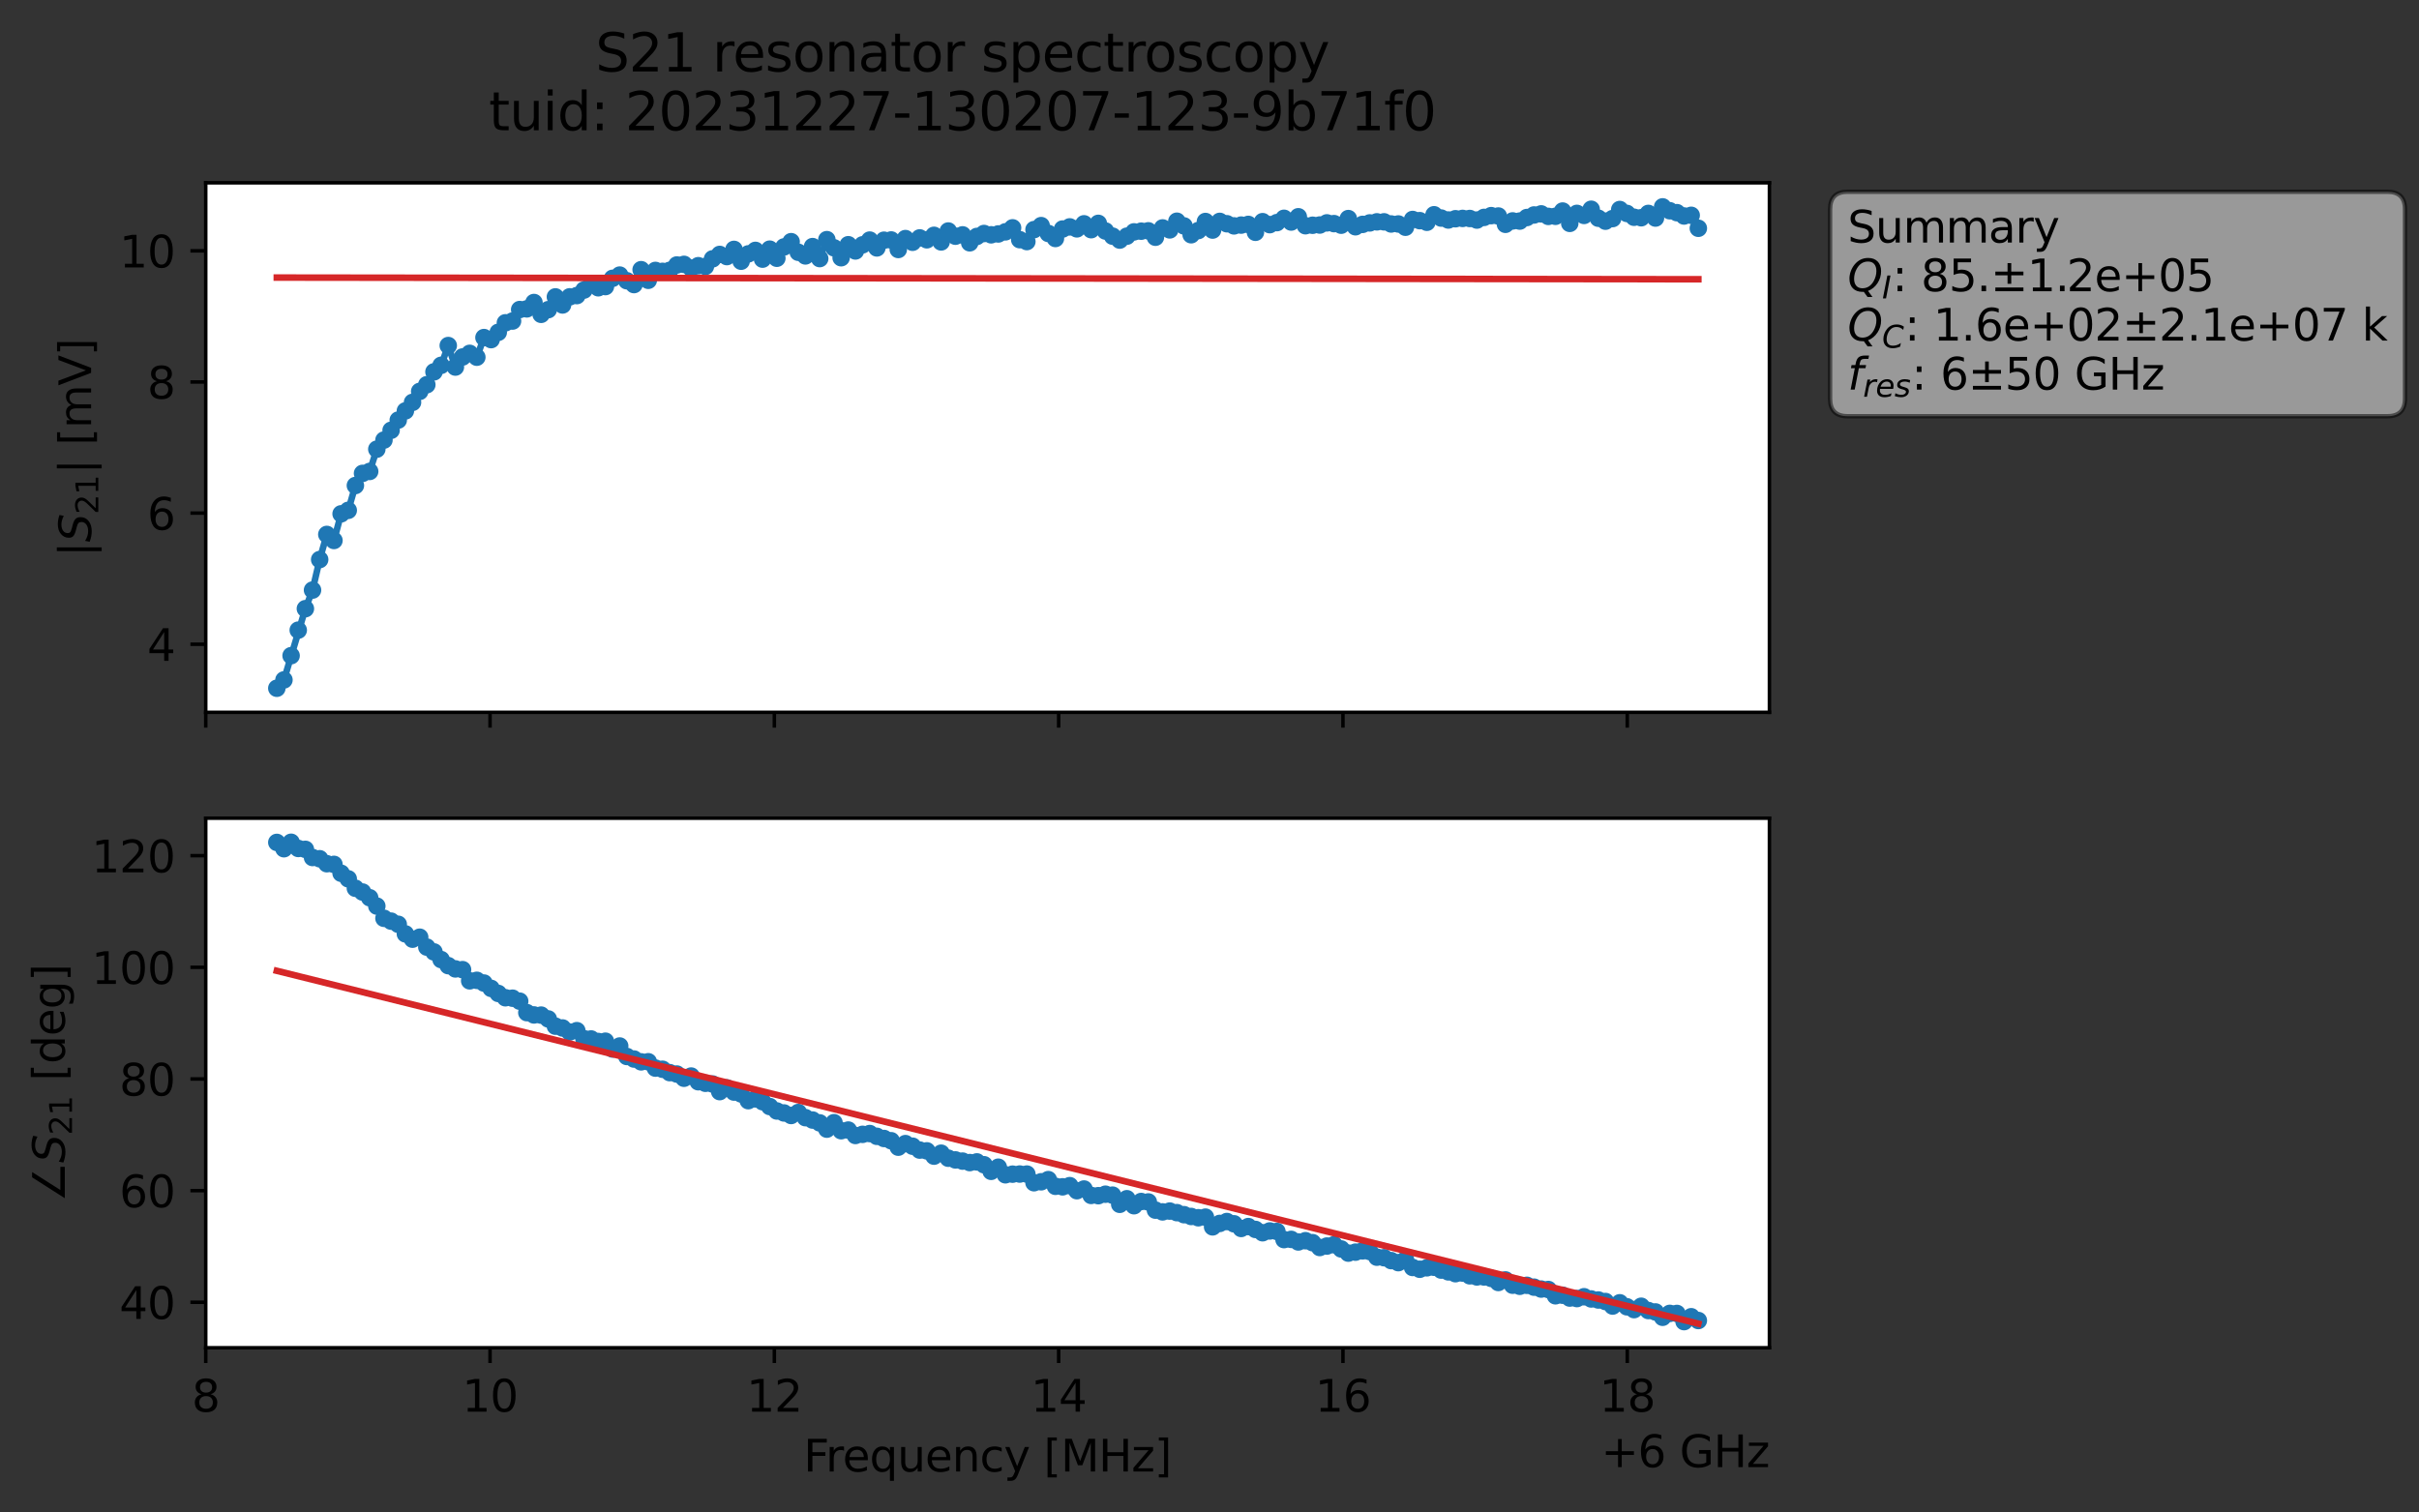 <?xml version="1.0" encoding="utf-8" standalone="no"?>
<!DOCTYPE svg PUBLIC "-//W3C//DTD SVG 1.1//EN"
  "http://www.w3.org/Graphics/SVG/1.1/DTD/svg11.dtd">
<svg xmlns:xlink="http://www.w3.org/1999/xlink" width="552.463pt" height="345.428pt" viewBox="0 0 552.463 345.428" xmlns="http://www.w3.org/2000/svg" version="1.1">
 <rect x="0" y="0" width="552.463" height="345.428" fill="#333333" stroke="none"/>
 <defs>
  <style type="text/css">*{stroke-linejoin: round; stroke-linecap: butt}</style>
 </defs>
 <g id="figure_1">
  <g id="patch_1">
   <path d="M 0 345.428 
L 552.463 345.428 
L 552.463 -0 
L 0 -0 
L 0 345.428 
z
" style="fill: none; opacity: 0"/>
  </g>
  <g id="axes_1">
   <g id="patch_2">
    <path d="M 46.987 162.72 
L 404.108 162.72 
L 404.108 41.76 
L 46.987 41.76 
z
" style="fill: #ffffff"/>
   </g>
   <g id="matplotlib.axis_1">
    <g id="xtick_1">
     <g id="line2d_1">
      <defs>
       <path id="ma6e50770fd" d="M 0 0 
L 0 3.5 
" style="stroke: #000000; stroke-width: 0.8"/>
      </defs>
      <g>
       <use xlink:href="#ma6e50770fd" x="46.987" y="162.72" style="stroke: #000000; stroke-width: 0.8"/>
      </g>
     </g>
    </g>
    <g id="xtick_2">
     <g id="line2d_2">
      <g>
       <use xlink:href="#ma6e50770fd" x="111.918" y="162.72" style="stroke: #000000; stroke-width: 0.8"/>
      </g>
     </g>
    </g>
    <g id="xtick_3">
     <g id="line2d_3">
      <g>
       <use xlink:href="#ma6e50770fd" x="176.849" y="162.72" style="stroke: #000000; stroke-width: 0.8"/>
      </g>
     </g>
    </g>
    <g id="xtick_4">
     <g id="line2d_4">
      <g>
       <use xlink:href="#ma6e50770fd" x="241.78" y="162.72" style="stroke: #000000; stroke-width: 0.8"/>
      </g>
     </g>
    </g>
    <g id="xtick_5">
     <g id="line2d_5">
      <g>
       <use xlink:href="#ma6e50770fd" x="306.711" y="162.72" style="stroke: #000000; stroke-width: 0.8"/>
      </g>
     </g>
    </g>
    <g id="xtick_6">
     <g id="line2d_6">
      <g>
       <use xlink:href="#ma6e50770fd" x="371.642" y="162.72" style="stroke: #000000; stroke-width: 0.8"/>
      </g>
     </g>
    </g>
   </g>
   <g id="matplotlib.axis_2">
    <g id="ytick_1">
     <g id="line2d_7">
      <defs>
       <path id="med943f71fb" d="M 0 0 
L -3.5 0 
" style="stroke: #000000; stroke-width: 0.8"/>
      </defs>
      <g>
       <use xlink:href="#med943f71fb" x="46.987" y="147.17" style="stroke: #000000; stroke-width: 0.8"/>
      </g>
     </g>
     <g id="text_1">
      <!-- 4 -->
      <g transform="translate(33.625 150.969) scale(0.1 -0.1)">
       <defs>
        <path id="DejaVuSans-34" d="M 2419 4116 
L 825 1625 
L 2419 1625 
L 2419 4116 
z
M 2253 4666 
L 3047 4666 
L 3047 1625 
L 3713 1625 
L 3713 1100 
L 3047 1100 
L 3047 0 
L 2419 0 
L 2419 1100 
L 313 1100 
L 313 1709 
L 2253 4666 
z
" transform="scale(0.016)"/>
       </defs>
       <use xlink:href="#DejaVuSans-34"/>
      </g>
     </g>
    </g>
    <g id="ytick_2">
     <g id="line2d_8">
      <g>
       <use xlink:href="#med943f71fb" x="46.987" y="117.214" style="stroke: #000000; stroke-width: 0.8"/>
      </g>
     </g>
     <g id="text_2">
      <!-- 6 -->
      <g transform="translate(33.625 121.013) scale(0.1 -0.1)">
       <defs>
        <path id="DejaVuSans-36" d="M 2113 2584 
Q 1688 2584 1439 2293 
Q 1191 2003 1191 1497 
Q 1191 994 1439 701 
Q 1688 409 2113 409 
Q 2538 409 2786 701 
Q 3034 994 3034 1497 
Q 3034 2003 2786 2293 
Q 2538 2584 2113 2584 
z
M 3366 4563 
L 3366 3988 
Q 3128 4100 2886 4159 
Q 2644 4219 2406 4219 
Q 1781 4219 1451 3797 
Q 1122 3375 1075 2522 
Q 1259 2794 1537 2939 
Q 1816 3084 2150 3084 
Q 2853 3084 3261 2657 
Q 3669 2231 3669 1497 
Q 3669 778 3244 343 
Q 2819 -91 2113 -91 
Q 1303 -91 875 529 
Q 447 1150 447 2328 
Q 447 3434 972 4092 
Q 1497 4750 2381 4750 
Q 2619 4750 2861 4703 
Q 3103 4656 3366 4563 
z
" transform="scale(0.016)"/>
       </defs>
       <use xlink:href="#DejaVuSans-36"/>
      </g>
     </g>
    </g>
    <g id="ytick_3">
     <g id="line2d_9">
      <g>
       <use xlink:href="#med943f71fb" x="46.987" y="87.258" style="stroke: #000000; stroke-width: 0.8"/>
      </g>
     </g>
     <g id="text_3">
      <!-- 8 -->
      <g transform="translate(33.625 91.057) scale(0.1 -0.1)">
       <defs>
        <path id="DejaVuSans-38" d="M 2034 2216 
Q 1584 2216 1326 1975 
Q 1069 1734 1069 1313 
Q 1069 891 1326 650 
Q 1584 409 2034 409 
Q 2484 409 2743 651 
Q 3003 894 3003 1313 
Q 3003 1734 2745 1975 
Q 2488 2216 2034 2216 
z
M 1403 2484 
Q 997 2584 770 2862 
Q 544 3141 544 3541 
Q 544 4100 942 4425 
Q 1341 4750 2034 4750 
Q 2731 4750 3128 4425 
Q 3525 4100 3525 3541 
Q 3525 3141 3298 2862 
Q 3072 2584 2669 2484 
Q 3125 2378 3379 2068 
Q 3634 1759 3634 1313 
Q 3634 634 3220 271 
Q 2806 -91 2034 -91 
Q 1263 -91 848 271 
Q 434 634 434 1313 
Q 434 1759 690 2068 
Q 947 2378 1403 2484 
z
M 1172 3481 
Q 1172 3119 1398 2916 
Q 1625 2713 2034 2713 
Q 2441 2713 2670 2916 
Q 2900 3119 2900 3481 
Q 2900 3844 2670 4047 
Q 2441 4250 2034 4250 
Q 1625 4250 1398 4047 
Q 1172 3844 1172 3481 
z
" transform="scale(0.016)"/>
       </defs>
       <use xlink:href="#DejaVuSans-38"/>
      </g>
     </g>
    </g>
    <g id="ytick_4">
     <g id="line2d_10">
      <g>
       <use xlink:href="#med943f71fb" x="46.987" y="57.302" style="stroke: #000000; stroke-width: 0.8"/>
      </g>
     </g>
     <g id="text_4">
      <!-- 10 -->
      <g transform="translate(27.262 61.101) scale(0.1 -0.1)">
       <defs>
        <path id="DejaVuSans-31" d="M 794 531 
L 1825 531 
L 1825 4091 
L 703 3866 
L 703 4441 
L 1819 4666 
L 2450 4666 
L 2450 531 
L 3481 531 
L 3481 0 
L 794 0 
L 794 531 
z
" transform="scale(0.016)"/>
        <path id="DejaVuSans-30" d="M 2034 4250 
Q 1547 4250 1301 3770 
Q 1056 3291 1056 2328 
Q 1056 1369 1301 889 
Q 1547 409 2034 409 
Q 2525 409 2770 889 
Q 3016 1369 3016 2328 
Q 3016 3291 2770 3770 
Q 2525 4250 2034 4250 
z
M 2034 4750 
Q 2819 4750 3233 4129 
Q 3647 3509 3647 2328 
Q 3647 1150 3233 529 
Q 2819 -91 2034 -91 
Q 1250 -91 836 529 
Q 422 1150 422 2328 
Q 422 3509 836 4129 
Q 1250 4750 2034 4750 
z
" transform="scale(0.016)"/>
       </defs>
       <use xlink:href="#DejaVuSans-31"/>
       <use xlink:href="#DejaVuSans-30" x="63.623"/>
      </g>
     </g>
    </g>
    <g id="text_5">
     <!-- $|S_{21}|$ [mV] -->
     <g transform="translate(20.863 127.19) rotate(-90) scale(0.1 -0.1)">
      <defs>
       <path id="DejaVuSans-7c" d="M 1344 4891 
L 1344 -1509 
L 813 -1509 
L 813 4891 
L 1344 4891 
z
" transform="scale(0.016)"/>
       <path id="DejaVuSans-Oblique-53" d="M 3859 4513 
L 3738 3897 
Q 3422 4066 3111 4152 
Q 2800 4238 2509 4238 
Q 1944 4238 1609 3991 
Q 1275 3744 1275 3334 
Q 1275 3109 1398 2989 
Q 1522 2869 2034 2731 
L 2413 2638 
Q 3053 2472 3303 2217 
Q 3553 1963 3553 1503 
Q 3553 797 2998 353 
Q 2444 -91 1538 -91 
Q 1166 -91 791 -17 
Q 416 56 38 206 
L 166 856 
Q 513 641 861 531 
Q 1209 422 1556 422 
Q 2147 422 2503 684 
Q 2859 947 2859 1369 
Q 2859 1650 2717 1795 
Q 2575 1941 2106 2059 
L 1728 2156 
Q 1081 2325 845 2545 
Q 609 2766 609 3163 
Q 609 3859 1145 4304 
Q 1681 4750 2541 4750 
Q 2875 4750 3203 4690 
Q 3531 4631 3859 4513 
z
" transform="scale(0.016)"/>
       <path id="DejaVuSans-32" d="M 1228 531 
L 3431 531 
L 3431 0 
L 469 0 
L 469 531 
Q 828 903 1448 1529 
Q 2069 2156 2228 2338 
Q 2531 2678 2651 2914 
Q 2772 3150 2772 3378 
Q 2772 3750 2511 3984 
Q 2250 4219 1831 4219 
Q 1534 4219 1204 4116 
Q 875 4013 500 3803 
L 500 4441 
Q 881 4594 1212 4672 
Q 1544 4750 1819 4750 
Q 2544 4750 2975 4387 
Q 3406 4025 3406 3419 
Q 3406 3131 3298 2873 
Q 3191 2616 2906 2266 
Q 2828 2175 2409 1742 
Q 1991 1309 1228 531 
z
" transform="scale(0.016)"/>
       <path id="DejaVuSans-20" transform="scale(0.016)"/>
       <path id="DejaVuSans-5b" d="M 550 4863 
L 1875 4863 
L 1875 4416 
L 1125 4416 
L 1125 -397 
L 1875 -397 
L 1875 -844 
L 550 -844 
L 550 4863 
z
" transform="scale(0.016)"/>
       <path id="DejaVuSans-6d" d="M 3328 2828 
Q 3544 3216 3844 3400 
Q 4144 3584 4550 3584 
Q 5097 3584 5394 3201 
Q 5691 2819 5691 2113 
L 5691 0 
L 5113 0 
L 5113 2094 
Q 5113 2597 4934 2840 
Q 4756 3084 4391 3084 
Q 3944 3084 3684 2787 
Q 3425 2491 3425 1978 
L 3425 0 
L 2847 0 
L 2847 2094 
Q 2847 2600 2669 2842 
Q 2491 3084 2119 3084 
Q 1678 3084 1418 2786 
Q 1159 2488 1159 1978 
L 1159 0 
L 581 0 
L 581 3500 
L 1159 3500 
L 1159 2956 
Q 1356 3278 1631 3431 
Q 1906 3584 2284 3584 
Q 2666 3584 2933 3390 
Q 3200 3197 3328 2828 
z
" transform="scale(0.016)"/>
       <path id="DejaVuSans-56" d="M 1831 0 
L 50 4666 
L 709 4666 
L 2188 738 
L 3669 4666 
L 4325 4666 
L 2547 0 
L 1831 0 
z
" transform="scale(0.016)"/>
       <path id="DejaVuSans-5d" d="M 1947 4863 
L 1947 -844 
L 622 -844 
L 622 -397 
L 1369 -397 
L 1369 4416 
L 622 4416 
L 622 4863 
L 1947 4863 
z
" transform="scale(0.016)"/>
      </defs>
      <use xlink:href="#DejaVuSans-7c" transform="translate(0 0.578)"/>
      <use xlink:href="#DejaVuSans-Oblique-53" transform="translate(33.691 0.578)"/>
      <use xlink:href="#DejaVuSans-32" transform="translate(97.168 -15.828) scale(0.7)"/>
      <use xlink:href="#DejaVuSans-31" transform="translate(141.704 -15.828) scale(0.7)"/>
      <use xlink:href="#DejaVuSans-7c" transform="translate(188.975 0.578)"/>
      <use xlink:href="#DejaVuSans-20" transform="translate(222.666 0.578)"/>
      <use xlink:href="#DejaVuSans-5b" transform="translate(254.453 0.578)"/>
      <use xlink:href="#DejaVuSans-6d" transform="translate(293.467 0.578)"/>
      <use xlink:href="#DejaVuSans-56" transform="translate(390.879 0.578)"/>
      <use xlink:href="#DejaVuSans-5d" transform="translate(459.287 0.578)"/>
     </g>
    </g>
   </g>
   <g id="line2d_11">
    <path d="M 63.22 157.222 
L 64.852 155.322 
L 69.746 139.046 
L 71.377 134.799 
L 73.009 127.825 
L 74.64 122.086 
L 76.272 123.465 
L 77.903 117.378 
L 79.535 116.579 
L 81.166 110.909 
L 82.797 108.139 
L 84.429 107.694 
L 86.06 102.609 
L 89.323 98.294 
L 90.955 95.965 
L 94.217 91.917 
L 95.849 89.412 
L 97.48 87.885 
L 99.112 84.944 
L 100.743 83.454 
L 102.375 78.937 
L 104.006 83.851 
L 105.637 81.553 
L 107.269 80.72 
L 108.9 81.6 
L 110.532 77.115 
L 112.163 77.581 
L 113.795 75.915 
L 115.426 73.744 
L 117.057 73.338 
L 118.689 70.715 
L 120.32 70.558 
L 121.952 69.108 
L 123.583 71.805 
L 125.215 70.738 
L 126.846 67.821 
L 128.477 69.663 
L 130.109 67.809 
L 131.74 67.521 
L 135.003 64.913 
L 136.635 65.736 
L 138.266 65.464 
L 139.897 63.584 
L 141.529 62.841 
L 143.16 64.131 
L 144.792 65.006 
L 146.423 61.608 
L 148.055 64.032 
L 149.686 61.779 
L 151.317 61.986 
L 152.949 61.758 
L 154.58 60.534 
L 156.212 60.392 
L 157.843 61.252 
L 159.475 60.697 
L 161.106 60.859 
L 162.737 59.134 
L 164.369 58.123 
L 166 58.611 
L 167.632 56.972 
L 169.263 59.671 
L 170.895 57.995 
L 172.526 57.2 
L 174.157 59.195 
L 175.789 56.918 
L 177.42 58.993 
L 179.052 56.412 
L 180.683 55.209 
L 182.315 57.629 
L 183.946 58.459 
L 185.577 56.333 
L 187.209 59.067 
L 188.84 54.745 
L 190.472 56.61 
L 192.103 58.873 
L 193.735 55.906 
L 195.366 57.325 
L 196.997 55.93 
L 198.629 54.846 
L 200.26 56.631 
L 201.892 54.875 
L 203.523 54.817 
L 205.155 56.993 
L 206.786 54.504 
L 208.417 55.343 
L 210.049 54.348 
L 211.68 54.775 
L 213.312 53.758 
L 214.943 55.264 
L 216.575 52.774 
L 218.206 53.957 
L 219.837 53.654 
L 221.469 55.465 
L 223.1 54.014 
L 224.732 53.343 
L 226.363 53.639 
L 227.995 53.443 
L 229.626 52.962 
L 231.258 52.05 
L 232.889 54.749 
L 234.52 55.185 
L 236.152 52.456 
L 237.783 51.541 
L 239.415 53.326 
L 241.046 54.479 
L 242.678 52.321 
L 244.309 51.832 
L 245.94 52.279 
L 247.572 51.13 
L 249.203 52.467 
L 250.835 51.027 
L 252.466 52.771 
L 254.098 53.949 
L 255.729 54.847 
L 258.992 52.971 
L 262.255 52.733 
L 263.886 54.191 
L 265.518 52.07 
L 267.149 52.515 
L 268.78 50.537 
L 270.412 51.61 
L 272.043 53.624 
L 273.675 52.666 
L 275.306 50.601 
L 276.938 52.556 
L 278.569 50.575 
L 281.832 51.601 
L 285.095 51.264 
L 286.726 53.065 
L 288.358 50.639 
L 289.989 51.318 
L 291.62 50.855 
L 293.252 49.871 
L 294.883 50.721 
L 296.515 49.518 
L 298.146 51.563 
L 301.409 51.403 
L 303.04 50.914 
L 304.672 51.084 
L 306.303 51.443 
L 307.935 49.935 
L 309.566 51.8 
L 311.198 51.258 
L 314.46 50.678 
L 316.092 50.675 
L 317.723 51.164 
L 319.355 51.165 
L 320.986 51.908 
L 322.618 50.138 
L 325.88 50.776 
L 327.512 49.061 
L 329.143 49.814 
L 330.775 50.255 
L 332.406 49.969 
L 335.669 49.913 
L 337.3 50.27 
L 338.932 49.663 
L 340.563 49.26 
L 342.195 49.348 
L 343.826 51.241 
L 345.458 50.468 
L 347.089 50.501 
L 348.72 49.691 
L 350.352 49.107 
L 351.983 48.862 
L 353.615 49.433 
L 355.246 49.412 
L 356.878 48.214 
L 358.509 51.025 
L 360.14 48.745 
L 361.772 49.212 
L 363.403 47.802 
L 365.035 49.848 
L 366.666 50.526 
L 368.298 49.931 
L 369.929 47.862 
L 373.192 49.629 
L 374.823 49.74 
L 376.455 48.755 
L 378.086 49.809 
L 379.718 47.258 
L 381.349 48.142 
L 382.98 48.582 
L 384.612 49.341 
L 386.243 49.187 
L 387.875 52.146 
L 387.875 52.146 
" clip-path="url(#p6b2c381f59)" style="fill: none; stroke: #1f77b4; stroke-width: 1.5; stroke-linecap: square"/>
    <defs>
     <path id="maad7f81b04" d="M 0 1.5 
C 0.398 1.5 0.779 1.342 1.061 1.061 
C 1.342 0.779 1.5 0.398 1.5 0 
C 1.5 -0.398 1.342 -0.779 1.061 -1.061 
C 0.779 -1.342 0.398 -1.5 0 -1.5 
C -0.398 -1.5 -0.779 -1.342 -1.061 -1.061 
C -1.342 -0.779 -1.5 -0.398 -1.5 0 
C -1.5 0.398 -1.342 0.779 -1.061 1.061 
C -0.779 1.342 -0.398 1.5 0 1.5 
z
" style="stroke: #1f77b4"/>
    </defs>
    <g clip-path="url(#p6b2c381f59)">
     <use xlink:href="#maad7f81b04" x="63.22" y="157.222" style="fill: #1f77b4; stroke: #1f77b4"/>
     <use xlink:href="#maad7f81b04" x="64.852" y="155.322" style="fill: #1f77b4; stroke: #1f77b4"/>
     <use xlink:href="#maad7f81b04" x="66.483" y="149.78" style="fill: #1f77b4; stroke: #1f77b4"/>
     <use xlink:href="#maad7f81b04" x="68.115" y="143.95" style="fill: #1f77b4; stroke: #1f77b4"/>
     <use xlink:href="#maad7f81b04" x="69.746" y="139.046" style="fill: #1f77b4; stroke: #1f77b4"/>
     <use xlink:href="#maad7f81b04" x="71.377" y="134.799" style="fill: #1f77b4; stroke: #1f77b4"/>
     <use xlink:href="#maad7f81b04" x="73.009" y="127.825" style="fill: #1f77b4; stroke: #1f77b4"/>
     <use xlink:href="#maad7f81b04" x="74.64" y="122.086" style="fill: #1f77b4; stroke: #1f77b4"/>
     <use xlink:href="#maad7f81b04" x="76.272" y="123.465" style="fill: #1f77b4; stroke: #1f77b4"/>
     <use xlink:href="#maad7f81b04" x="77.903" y="117.378" style="fill: #1f77b4; stroke: #1f77b4"/>
     <use xlink:href="#maad7f81b04" x="79.535" y="116.579" style="fill: #1f77b4; stroke: #1f77b4"/>
     <use xlink:href="#maad7f81b04" x="81.166" y="110.909" style="fill: #1f77b4; stroke: #1f77b4"/>
     <use xlink:href="#maad7f81b04" x="82.797" y="108.139" style="fill: #1f77b4; stroke: #1f77b4"/>
     <use xlink:href="#maad7f81b04" x="84.429" y="107.694" style="fill: #1f77b4; stroke: #1f77b4"/>
     <use xlink:href="#maad7f81b04" x="86.06" y="102.609" style="fill: #1f77b4; stroke: #1f77b4"/>
     <use xlink:href="#maad7f81b04" x="87.692" y="100.531" style="fill: #1f77b4; stroke: #1f77b4"/>
     <use xlink:href="#maad7f81b04" x="89.323" y="98.294" style="fill: #1f77b4; stroke: #1f77b4"/>
     <use xlink:href="#maad7f81b04" x="90.955" y="95.965" style="fill: #1f77b4; stroke: #1f77b4"/>
     <use xlink:href="#maad7f81b04" x="92.586" y="93.863" style="fill: #1f77b4; stroke: #1f77b4"/>
     <use xlink:href="#maad7f81b04" x="94.217" y="91.917" style="fill: #1f77b4; stroke: #1f77b4"/>
     <use xlink:href="#maad7f81b04" x="95.849" y="89.412" style="fill: #1f77b4; stroke: #1f77b4"/>
     <use xlink:href="#maad7f81b04" x="97.48" y="87.885" style="fill: #1f77b4; stroke: #1f77b4"/>
     <use xlink:href="#maad7f81b04" x="99.112" y="84.944" style="fill: #1f77b4; stroke: #1f77b4"/>
     <use xlink:href="#maad7f81b04" x="100.743" y="83.454" style="fill: #1f77b4; stroke: #1f77b4"/>
     <use xlink:href="#maad7f81b04" x="102.375" y="78.937" style="fill: #1f77b4; stroke: #1f77b4"/>
     <use xlink:href="#maad7f81b04" x="104.006" y="83.851" style="fill: #1f77b4; stroke: #1f77b4"/>
     <use xlink:href="#maad7f81b04" x="105.637" y="81.553" style="fill: #1f77b4; stroke: #1f77b4"/>
     <use xlink:href="#maad7f81b04" x="107.269" y="80.72" style="fill: #1f77b4; stroke: #1f77b4"/>
     <use xlink:href="#maad7f81b04" x="108.9" y="81.6" style="fill: #1f77b4; stroke: #1f77b4"/>
     <use xlink:href="#maad7f81b04" x="110.532" y="77.115" style="fill: #1f77b4; stroke: #1f77b4"/>
     <use xlink:href="#maad7f81b04" x="112.163" y="77.581" style="fill: #1f77b4; stroke: #1f77b4"/>
     <use xlink:href="#maad7f81b04" x="113.795" y="75.915" style="fill: #1f77b4; stroke: #1f77b4"/>
     <use xlink:href="#maad7f81b04" x="115.426" y="73.744" style="fill: #1f77b4; stroke: #1f77b4"/>
     <use xlink:href="#maad7f81b04" x="117.057" y="73.338" style="fill: #1f77b4; stroke: #1f77b4"/>
     <use xlink:href="#maad7f81b04" x="118.689" y="70.715" style="fill: #1f77b4; stroke: #1f77b4"/>
     <use xlink:href="#maad7f81b04" x="120.32" y="70.558" style="fill: #1f77b4; stroke: #1f77b4"/>
     <use xlink:href="#maad7f81b04" x="121.952" y="69.108" style="fill: #1f77b4; stroke: #1f77b4"/>
     <use xlink:href="#maad7f81b04" x="123.583" y="71.805" style="fill: #1f77b4; stroke: #1f77b4"/>
     <use xlink:href="#maad7f81b04" x="125.215" y="70.738" style="fill: #1f77b4; stroke: #1f77b4"/>
     <use xlink:href="#maad7f81b04" x="126.846" y="67.821" style="fill: #1f77b4; stroke: #1f77b4"/>
     <use xlink:href="#maad7f81b04" x="128.477" y="69.663" style="fill: #1f77b4; stroke: #1f77b4"/>
     <use xlink:href="#maad7f81b04" x="130.109" y="67.809" style="fill: #1f77b4; stroke: #1f77b4"/>
     <use xlink:href="#maad7f81b04" x="131.74" y="67.521" style="fill: #1f77b4; stroke: #1f77b4"/>
     <use xlink:href="#maad7f81b04" x="133.372" y="66.26" style="fill: #1f77b4; stroke: #1f77b4"/>
     <use xlink:href="#maad7f81b04" x="135.003" y="64.913" style="fill: #1f77b4; stroke: #1f77b4"/>
     <use xlink:href="#maad7f81b04" x="136.635" y="65.736" style="fill: #1f77b4; stroke: #1f77b4"/>
     <use xlink:href="#maad7f81b04" x="138.266" y="65.464" style="fill: #1f77b4; stroke: #1f77b4"/>
     <use xlink:href="#maad7f81b04" x="139.897" y="63.584" style="fill: #1f77b4; stroke: #1f77b4"/>
     <use xlink:href="#maad7f81b04" x="141.529" y="62.841" style="fill: #1f77b4; stroke: #1f77b4"/>
     <use xlink:href="#maad7f81b04" x="143.16" y="64.131" style="fill: #1f77b4; stroke: #1f77b4"/>
     <use xlink:href="#maad7f81b04" x="144.792" y="65.006" style="fill: #1f77b4; stroke: #1f77b4"/>
     <use xlink:href="#maad7f81b04" x="146.423" y="61.608" style="fill: #1f77b4; stroke: #1f77b4"/>
     <use xlink:href="#maad7f81b04" x="148.055" y="64.032" style="fill: #1f77b4; stroke: #1f77b4"/>
     <use xlink:href="#maad7f81b04" x="149.686" y="61.779" style="fill: #1f77b4; stroke: #1f77b4"/>
     <use xlink:href="#maad7f81b04" x="151.317" y="61.986" style="fill: #1f77b4; stroke: #1f77b4"/>
     <use xlink:href="#maad7f81b04" x="152.949" y="61.758" style="fill: #1f77b4; stroke: #1f77b4"/>
     <use xlink:href="#maad7f81b04" x="154.58" y="60.534" style="fill: #1f77b4; stroke: #1f77b4"/>
     <use xlink:href="#maad7f81b04" x="156.212" y="60.392" style="fill: #1f77b4; stroke: #1f77b4"/>
     <use xlink:href="#maad7f81b04" x="157.843" y="61.252" style="fill: #1f77b4; stroke: #1f77b4"/>
     <use xlink:href="#maad7f81b04" x="159.475" y="60.697" style="fill: #1f77b4; stroke: #1f77b4"/>
     <use xlink:href="#maad7f81b04" x="161.106" y="60.859" style="fill: #1f77b4; stroke: #1f77b4"/>
     <use xlink:href="#maad7f81b04" x="162.737" y="59.134" style="fill: #1f77b4; stroke: #1f77b4"/>
     <use xlink:href="#maad7f81b04" x="164.369" y="58.123" style="fill: #1f77b4; stroke: #1f77b4"/>
     <use xlink:href="#maad7f81b04" x="166" y="58.611" style="fill: #1f77b4; stroke: #1f77b4"/>
     <use xlink:href="#maad7f81b04" x="167.632" y="56.972" style="fill: #1f77b4; stroke: #1f77b4"/>
     <use xlink:href="#maad7f81b04" x="169.263" y="59.671" style="fill: #1f77b4; stroke: #1f77b4"/>
     <use xlink:href="#maad7f81b04" x="170.895" y="57.995" style="fill: #1f77b4; stroke: #1f77b4"/>
     <use xlink:href="#maad7f81b04" x="172.526" y="57.2" style="fill: #1f77b4; stroke: #1f77b4"/>
     <use xlink:href="#maad7f81b04" x="174.157" y="59.195" style="fill: #1f77b4; stroke: #1f77b4"/>
     <use xlink:href="#maad7f81b04" x="175.789" y="56.918" style="fill: #1f77b4; stroke: #1f77b4"/>
     <use xlink:href="#maad7f81b04" x="177.42" y="58.993" style="fill: #1f77b4; stroke: #1f77b4"/>
     <use xlink:href="#maad7f81b04" x="179.052" y="56.412" style="fill: #1f77b4; stroke: #1f77b4"/>
     <use xlink:href="#maad7f81b04" x="180.683" y="55.209" style="fill: #1f77b4; stroke: #1f77b4"/>
     <use xlink:href="#maad7f81b04" x="182.315" y="57.629" style="fill: #1f77b4; stroke: #1f77b4"/>
     <use xlink:href="#maad7f81b04" x="183.946" y="58.459" style="fill: #1f77b4; stroke: #1f77b4"/>
     <use xlink:href="#maad7f81b04" x="185.577" y="56.333" style="fill: #1f77b4; stroke: #1f77b4"/>
     <use xlink:href="#maad7f81b04" x="187.209" y="59.067" style="fill: #1f77b4; stroke: #1f77b4"/>
     <use xlink:href="#maad7f81b04" x="188.84" y="54.745" style="fill: #1f77b4; stroke: #1f77b4"/>
     <use xlink:href="#maad7f81b04" x="190.472" y="56.61" style="fill: #1f77b4; stroke: #1f77b4"/>
     <use xlink:href="#maad7f81b04" x="192.103" y="58.873" style="fill: #1f77b4; stroke: #1f77b4"/>
     <use xlink:href="#maad7f81b04" x="193.735" y="55.906" style="fill: #1f77b4; stroke: #1f77b4"/>
     <use xlink:href="#maad7f81b04" x="195.366" y="57.325" style="fill: #1f77b4; stroke: #1f77b4"/>
     <use xlink:href="#maad7f81b04" x="196.997" y="55.93" style="fill: #1f77b4; stroke: #1f77b4"/>
     <use xlink:href="#maad7f81b04" x="198.629" y="54.846" style="fill: #1f77b4; stroke: #1f77b4"/>
     <use xlink:href="#maad7f81b04" x="200.26" y="56.631" style="fill: #1f77b4; stroke: #1f77b4"/>
     <use xlink:href="#maad7f81b04" x="201.892" y="54.875" style="fill: #1f77b4; stroke: #1f77b4"/>
     <use xlink:href="#maad7f81b04" x="203.523" y="54.817" style="fill: #1f77b4; stroke: #1f77b4"/>
     <use xlink:href="#maad7f81b04" x="205.155" y="56.993" style="fill: #1f77b4; stroke: #1f77b4"/>
     <use xlink:href="#maad7f81b04" x="206.786" y="54.504" style="fill: #1f77b4; stroke: #1f77b4"/>
     <use xlink:href="#maad7f81b04" x="208.417" y="55.343" style="fill: #1f77b4; stroke: #1f77b4"/>
     <use xlink:href="#maad7f81b04" x="210.049" y="54.348" style="fill: #1f77b4; stroke: #1f77b4"/>
     <use xlink:href="#maad7f81b04" x="211.68" y="54.775" style="fill: #1f77b4; stroke: #1f77b4"/>
     <use xlink:href="#maad7f81b04" x="213.312" y="53.758" style="fill: #1f77b4; stroke: #1f77b4"/>
     <use xlink:href="#maad7f81b04" x="214.943" y="55.264" style="fill: #1f77b4; stroke: #1f77b4"/>
     <use xlink:href="#maad7f81b04" x="216.575" y="52.774" style="fill: #1f77b4; stroke: #1f77b4"/>
     <use xlink:href="#maad7f81b04" x="218.206" y="53.957" style="fill: #1f77b4; stroke: #1f77b4"/>
     <use xlink:href="#maad7f81b04" x="219.837" y="53.654" style="fill: #1f77b4; stroke: #1f77b4"/>
     <use xlink:href="#maad7f81b04" x="221.469" y="55.465" style="fill: #1f77b4; stroke: #1f77b4"/>
     <use xlink:href="#maad7f81b04" x="223.1" y="54.014" style="fill: #1f77b4; stroke: #1f77b4"/>
     <use xlink:href="#maad7f81b04" x="224.732" y="53.343" style="fill: #1f77b4; stroke: #1f77b4"/>
     <use xlink:href="#maad7f81b04" x="226.363" y="53.639" style="fill: #1f77b4; stroke: #1f77b4"/>
     <use xlink:href="#maad7f81b04" x="227.995" y="53.443" style="fill: #1f77b4; stroke: #1f77b4"/>
     <use xlink:href="#maad7f81b04" x="229.626" y="52.962" style="fill: #1f77b4; stroke: #1f77b4"/>
     <use xlink:href="#maad7f81b04" x="231.258" y="52.05" style="fill: #1f77b4; stroke: #1f77b4"/>
     <use xlink:href="#maad7f81b04" x="232.889" y="54.749" style="fill: #1f77b4; stroke: #1f77b4"/>
     <use xlink:href="#maad7f81b04" x="234.52" y="55.185" style="fill: #1f77b4; stroke: #1f77b4"/>
     <use xlink:href="#maad7f81b04" x="236.152" y="52.456" style="fill: #1f77b4; stroke: #1f77b4"/>
     <use xlink:href="#maad7f81b04" x="237.783" y="51.541" style="fill: #1f77b4; stroke: #1f77b4"/>
     <use xlink:href="#maad7f81b04" x="239.415" y="53.326" style="fill: #1f77b4; stroke: #1f77b4"/>
     <use xlink:href="#maad7f81b04" x="241.046" y="54.479" style="fill: #1f77b4; stroke: #1f77b4"/>
     <use xlink:href="#maad7f81b04" x="242.678" y="52.321" style="fill: #1f77b4; stroke: #1f77b4"/>
     <use xlink:href="#maad7f81b04" x="244.309" y="51.832" style="fill: #1f77b4; stroke: #1f77b4"/>
     <use xlink:href="#maad7f81b04" x="245.94" y="52.279" style="fill: #1f77b4; stroke: #1f77b4"/>
     <use xlink:href="#maad7f81b04" x="247.572" y="51.13" style="fill: #1f77b4; stroke: #1f77b4"/>
     <use xlink:href="#maad7f81b04" x="249.203" y="52.467" style="fill: #1f77b4; stroke: #1f77b4"/>
     <use xlink:href="#maad7f81b04" x="250.835" y="51.027" style="fill: #1f77b4; stroke: #1f77b4"/>
     <use xlink:href="#maad7f81b04" x="252.466" y="52.771" style="fill: #1f77b4; stroke: #1f77b4"/>
     <use xlink:href="#maad7f81b04" x="254.098" y="53.949" style="fill: #1f77b4; stroke: #1f77b4"/>
     <use xlink:href="#maad7f81b04" x="255.729" y="54.847" style="fill: #1f77b4; stroke: #1f77b4"/>
     <use xlink:href="#maad7f81b04" x="257.36" y="53.951" style="fill: #1f77b4; stroke: #1f77b4"/>
     <use xlink:href="#maad7f81b04" x="258.992" y="52.971" style="fill: #1f77b4; stroke: #1f77b4"/>
     <use xlink:href="#maad7f81b04" x="260.623" y="52.812" style="fill: #1f77b4; stroke: #1f77b4"/>
     <use xlink:href="#maad7f81b04" x="262.255" y="52.733" style="fill: #1f77b4; stroke: #1f77b4"/>
     <use xlink:href="#maad7f81b04" x="263.886" y="54.191" style="fill: #1f77b4; stroke: #1f77b4"/>
     <use xlink:href="#maad7f81b04" x="265.518" y="52.07" style="fill: #1f77b4; stroke: #1f77b4"/>
     <use xlink:href="#maad7f81b04" x="267.149" y="52.515" style="fill: #1f77b4; stroke: #1f77b4"/>
     <use xlink:href="#maad7f81b04" x="268.78" y="50.537" style="fill: #1f77b4; stroke: #1f77b4"/>
     <use xlink:href="#maad7f81b04" x="270.412" y="51.61" style="fill: #1f77b4; stroke: #1f77b4"/>
     <use xlink:href="#maad7f81b04" x="272.043" y="53.624" style="fill: #1f77b4; stroke: #1f77b4"/>
     <use xlink:href="#maad7f81b04" x="273.675" y="52.666" style="fill: #1f77b4; stroke: #1f77b4"/>
     <use xlink:href="#maad7f81b04" x="275.306" y="50.601" style="fill: #1f77b4; stroke: #1f77b4"/>
     <use xlink:href="#maad7f81b04" x="276.938" y="52.556" style="fill: #1f77b4; stroke: #1f77b4"/>
     <use xlink:href="#maad7f81b04" x="278.569" y="50.575" style="fill: #1f77b4; stroke: #1f77b4"/>
     <use xlink:href="#maad7f81b04" x="280.2" y="51.113" style="fill: #1f77b4; stroke: #1f77b4"/>
     <use xlink:href="#maad7f81b04" x="281.832" y="51.601" style="fill: #1f77b4; stroke: #1f77b4"/>
     <use xlink:href="#maad7f81b04" x="283.463" y="51.42" style="fill: #1f77b4; stroke: #1f77b4"/>
     <use xlink:href="#maad7f81b04" x="285.095" y="51.264" style="fill: #1f77b4; stroke: #1f77b4"/>
     <use xlink:href="#maad7f81b04" x="286.726" y="53.065" style="fill: #1f77b4; stroke: #1f77b4"/>
     <use xlink:href="#maad7f81b04" x="288.358" y="50.639" style="fill: #1f77b4; stroke: #1f77b4"/>
     <use xlink:href="#maad7f81b04" x="289.989" y="51.318" style="fill: #1f77b4; stroke: #1f77b4"/>
     <use xlink:href="#maad7f81b04" x="291.62" y="50.855" style="fill: #1f77b4; stroke: #1f77b4"/>
     <use xlink:href="#maad7f81b04" x="293.252" y="49.871" style="fill: #1f77b4; stroke: #1f77b4"/>
     <use xlink:href="#maad7f81b04" x="294.883" y="50.721" style="fill: #1f77b4; stroke: #1f77b4"/>
     <use xlink:href="#maad7f81b04" x="296.515" y="49.518" style="fill: #1f77b4; stroke: #1f77b4"/>
     <use xlink:href="#maad7f81b04" x="298.146" y="51.563" style="fill: #1f77b4; stroke: #1f77b4"/>
     <use xlink:href="#maad7f81b04" x="299.778" y="51.455" style="fill: #1f77b4; stroke: #1f77b4"/>
     <use xlink:href="#maad7f81b04" x="301.409" y="51.403" style="fill: #1f77b4; stroke: #1f77b4"/>
     <use xlink:href="#maad7f81b04" x="303.04" y="50.914" style="fill: #1f77b4; stroke: #1f77b4"/>
     <use xlink:href="#maad7f81b04" x="304.672" y="51.084" style="fill: #1f77b4; stroke: #1f77b4"/>
     <use xlink:href="#maad7f81b04" x="306.303" y="51.443" style="fill: #1f77b4; stroke: #1f77b4"/>
     <use xlink:href="#maad7f81b04" x="307.935" y="49.935" style="fill: #1f77b4; stroke: #1f77b4"/>
     <use xlink:href="#maad7f81b04" x="309.566" y="51.8" style="fill: #1f77b4; stroke: #1f77b4"/>
     <use xlink:href="#maad7f81b04" x="311.198" y="51.258" style="fill: #1f77b4; stroke: #1f77b4"/>
     <use xlink:href="#maad7f81b04" x="312.829" y="50.922" style="fill: #1f77b4; stroke: #1f77b4"/>
     <use xlink:href="#maad7f81b04" x="314.46" y="50.678" style="fill: #1f77b4; stroke: #1f77b4"/>
     <use xlink:href="#maad7f81b04" x="316.092" y="50.675" style="fill: #1f77b4; stroke: #1f77b4"/>
     <use xlink:href="#maad7f81b04" x="317.723" y="51.164" style="fill: #1f77b4; stroke: #1f77b4"/>
     <use xlink:href="#maad7f81b04" x="319.355" y="51.165" style="fill: #1f77b4; stroke: #1f77b4"/>
     <use xlink:href="#maad7f81b04" x="320.986" y="51.908" style="fill: #1f77b4; stroke: #1f77b4"/>
     <use xlink:href="#maad7f81b04" x="322.618" y="50.138" style="fill: #1f77b4; stroke: #1f77b4"/>
     <use xlink:href="#maad7f81b04" x="324.249" y="50.407" style="fill: #1f77b4; stroke: #1f77b4"/>
     <use xlink:href="#maad7f81b04" x="325.88" y="50.776" style="fill: #1f77b4; stroke: #1f77b4"/>
     <use xlink:href="#maad7f81b04" x="327.512" y="49.061" style="fill: #1f77b4; stroke: #1f77b4"/>
     <use xlink:href="#maad7f81b04" x="329.143" y="49.814" style="fill: #1f77b4; stroke: #1f77b4"/>
     <use xlink:href="#maad7f81b04" x="330.775" y="50.255" style="fill: #1f77b4; stroke: #1f77b4"/>
     <use xlink:href="#maad7f81b04" x="332.406" y="49.969" style="fill: #1f77b4; stroke: #1f77b4"/>
     <use xlink:href="#maad7f81b04" x="334.038" y="49.895" style="fill: #1f77b4; stroke: #1f77b4"/>
     <use xlink:href="#maad7f81b04" x="335.669" y="49.913" style="fill: #1f77b4; stroke: #1f77b4"/>
     <use xlink:href="#maad7f81b04" x="337.3" y="50.27" style="fill: #1f77b4; stroke: #1f77b4"/>
     <use xlink:href="#maad7f81b04" x="338.932" y="49.663" style="fill: #1f77b4; stroke: #1f77b4"/>
     <use xlink:href="#maad7f81b04" x="340.563" y="49.26" style="fill: #1f77b4; stroke: #1f77b4"/>
     <use xlink:href="#maad7f81b04" x="342.195" y="49.348" style="fill: #1f77b4; stroke: #1f77b4"/>
     <use xlink:href="#maad7f81b04" x="343.826" y="51.241" style="fill: #1f77b4; stroke: #1f77b4"/>
     <use xlink:href="#maad7f81b04" x="345.458" y="50.468" style="fill: #1f77b4; stroke: #1f77b4"/>
     <use xlink:href="#maad7f81b04" x="347.089" y="50.501" style="fill: #1f77b4; stroke: #1f77b4"/>
     <use xlink:href="#maad7f81b04" x="348.72" y="49.691" style="fill: #1f77b4; stroke: #1f77b4"/>
     <use xlink:href="#maad7f81b04" x="350.352" y="49.107" style="fill: #1f77b4; stroke: #1f77b4"/>
     <use xlink:href="#maad7f81b04" x="351.983" y="48.862" style="fill: #1f77b4; stroke: #1f77b4"/>
     <use xlink:href="#maad7f81b04" x="353.615" y="49.433" style="fill: #1f77b4; stroke: #1f77b4"/>
     <use xlink:href="#maad7f81b04" x="355.246" y="49.412" style="fill: #1f77b4; stroke: #1f77b4"/>
     <use xlink:href="#maad7f81b04" x="356.878" y="48.214" style="fill: #1f77b4; stroke: #1f77b4"/>
     <use xlink:href="#maad7f81b04" x="358.509" y="51.025" style="fill: #1f77b4; stroke: #1f77b4"/>
     <use xlink:href="#maad7f81b04" x="360.14" y="48.745" style="fill: #1f77b4; stroke: #1f77b4"/>
     <use xlink:href="#maad7f81b04" x="361.772" y="49.212" style="fill: #1f77b4; stroke: #1f77b4"/>
     <use xlink:href="#maad7f81b04" x="363.403" y="47.802" style="fill: #1f77b4; stroke: #1f77b4"/>
     <use xlink:href="#maad7f81b04" x="365.035" y="49.848" style="fill: #1f77b4; stroke: #1f77b4"/>
     <use xlink:href="#maad7f81b04" x="366.666" y="50.526" style="fill: #1f77b4; stroke: #1f77b4"/>
     <use xlink:href="#maad7f81b04" x="368.298" y="49.931" style="fill: #1f77b4; stroke: #1f77b4"/>
     <use xlink:href="#maad7f81b04" x="369.929" y="47.862" style="fill: #1f77b4; stroke: #1f77b4"/>
     <use xlink:href="#maad7f81b04" x="371.56" y="48.755" style="fill: #1f77b4; stroke: #1f77b4"/>
     <use xlink:href="#maad7f81b04" x="373.192" y="49.629" style="fill: #1f77b4; stroke: #1f77b4"/>
     <use xlink:href="#maad7f81b04" x="374.823" y="49.74" style="fill: #1f77b4; stroke: #1f77b4"/>
     <use xlink:href="#maad7f81b04" x="376.455" y="48.755" style="fill: #1f77b4; stroke: #1f77b4"/>
     <use xlink:href="#maad7f81b04" x="378.086" y="49.809" style="fill: #1f77b4; stroke: #1f77b4"/>
     <use xlink:href="#maad7f81b04" x="379.718" y="47.258" style="fill: #1f77b4; stroke: #1f77b4"/>
     <use xlink:href="#maad7f81b04" x="381.349" y="48.142" style="fill: #1f77b4; stroke: #1f77b4"/>
     <use xlink:href="#maad7f81b04" x="382.98" y="48.582" style="fill: #1f77b4; stroke: #1f77b4"/>
     <use xlink:href="#maad7f81b04" x="384.612" y="49.341" style="fill: #1f77b4; stroke: #1f77b4"/>
     <use xlink:href="#maad7f81b04" x="386.243" y="49.187" style="fill: #1f77b4; stroke: #1f77b4"/>
     <use xlink:href="#maad7f81b04" x="387.875" y="52.146" style="fill: #1f77b4; stroke: #1f77b4"/>
    </g>
   </g>
   <g id="line2d_12">
    <path d="M 63.22 63.409 
L 387.875 63.794 
L 387.875 63.794 
" clip-path="url(#p6b2c381f59)" style="fill: none; stroke: #d62728; stroke-width: 1.5; stroke-linecap: square"/>
   </g>
   <g id="patch_3">
    <path d="M 46.987 162.72 
L 46.987 41.76 
" style="fill: none; stroke: #000000; stroke-width: 0.8; stroke-linejoin: miter; stroke-linecap: square"/>
   </g>
   <g id="patch_4">
    <path d="M 404.108 162.72 
L 404.108 41.76 
" style="fill: none; stroke: #000000; stroke-width: 0.8; stroke-linejoin: miter; stroke-linecap: square"/>
   </g>
   <g id="patch_5">
    <path d="M 46.987 162.72 
L 404.108 162.72 
" style="fill: none; stroke: #000000; stroke-width: 0.8; stroke-linejoin: miter; stroke-linecap: square"/>
   </g>
   <g id="patch_6">
    <path d="M 46.987 41.76 
L 404.108 41.76 
" style="fill: none; stroke: #000000; stroke-width: 0.8; stroke-linejoin: miter; stroke-linecap: square"/>
   </g>
   <g id="text_6">
    <g id="patch_7">
     <path d="M 421.964 95.08 
L 545.264 95.08 
Q 549.264 95.08 549.264 91.08 
L 549.264 47.808 
Q 549.264 43.808 545.264 43.808 
L 421.964 43.808 
Q 417.964 43.808 417.964 47.808 
L 417.964 91.08 
Q 417.964 95.08 421.964 95.08 
z
" style="fill: #ffffff; opacity: 0.5; stroke: #000000; stroke-linejoin: miter"/>
    </g>
    <!-- Summary -->
    <g transform="translate(421.964 55.406) scale(0.1 -0.1)">
     <defs>
      <path id="DejaVuSans-53" d="M 3425 4513 
L 3425 3897 
Q 3066 4069 2747 4153 
Q 2428 4238 2131 4238 
Q 1616 4238 1336 4038 
Q 1056 3838 1056 3469 
Q 1056 3159 1242 3001 
Q 1428 2844 1947 2747 
L 2328 2669 
Q 3034 2534 3370 2195 
Q 3706 1856 3706 1288 
Q 3706 609 3251 259 
Q 2797 -91 1919 -91 
Q 1588 -91 1214 -16 
Q 841 59 441 206 
L 441 856 
Q 825 641 1194 531 
Q 1563 422 1919 422 
Q 2459 422 2753 634 
Q 3047 847 3047 1241 
Q 3047 1584 2836 1778 
Q 2625 1972 2144 2069 
L 1759 2144 
Q 1053 2284 737 2584 
Q 422 2884 422 3419 
Q 422 4038 858 4394 
Q 1294 4750 2059 4750 
Q 2388 4750 2728 4690 
Q 3069 4631 3425 4513 
z
" transform="scale(0.016)"/>
      <path id="DejaVuSans-75" d="M 544 1381 
L 544 3500 
L 1119 3500 
L 1119 1403 
Q 1119 906 1312 657 
Q 1506 409 1894 409 
Q 2359 409 2629 706 
Q 2900 1003 2900 1516 
L 2900 3500 
L 3475 3500 
L 3475 0 
L 2900 0 
L 2900 538 
Q 2691 219 2414 64 
Q 2138 -91 1772 -91 
Q 1169 -91 856 284 
Q 544 659 544 1381 
z
M 1991 3584 
L 1991 3584 
z
" transform="scale(0.016)"/>
      <path id="DejaVuSans-61" d="M 2194 1759 
Q 1497 1759 1228 1600 
Q 959 1441 959 1056 
Q 959 750 1161 570 
Q 1363 391 1709 391 
Q 2188 391 2477 730 
Q 2766 1069 2766 1631 
L 2766 1759 
L 2194 1759 
z
M 3341 1997 
L 3341 0 
L 2766 0 
L 2766 531 
Q 2569 213 2275 61 
Q 1981 -91 1556 -91 
Q 1019 -91 701 211 
Q 384 513 384 1019 
Q 384 1609 779 1909 
Q 1175 2209 1959 2209 
L 2766 2209 
L 2766 2266 
Q 2766 2663 2505 2880 
Q 2244 3097 1772 3097 
Q 1472 3097 1187 3025 
Q 903 2953 641 2809 
L 641 3341 
Q 956 3463 1253 3523 
Q 1550 3584 1831 3584 
Q 2591 3584 2966 3190 
Q 3341 2797 3341 1997 
z
" transform="scale(0.016)"/>
      <path id="DejaVuSans-72" d="M 2631 2963 
Q 2534 3019 2420 3045 
Q 2306 3072 2169 3072 
Q 1681 3072 1420 2755 
Q 1159 2438 1159 1844 
L 1159 0 
L 581 0 
L 581 3500 
L 1159 3500 
L 1159 2956 
Q 1341 3275 1631 3429 
Q 1922 3584 2338 3584 
Q 2397 3584 2469 3576 
Q 2541 3569 2628 3553 
L 2631 2963 
z
" transform="scale(0.016)"/>
      <path id="DejaVuSans-79" d="M 2059 -325 
Q 1816 -950 1584 -1140 
Q 1353 -1331 966 -1331 
L 506 -1331 
L 506 -850 
L 844 -850 
Q 1081 -850 1212 -737 
Q 1344 -625 1503 -206 
L 1606 56 
L 191 3500 
L 800 3500 
L 1894 763 
L 2988 3500 
L 3597 3500 
L 2059 -325 
z
" transform="scale(0.016)"/>
     </defs>
     <use xlink:href="#DejaVuSans-53"/>
     <use xlink:href="#DejaVuSans-75" x="63.477"/>
     <use xlink:href="#DejaVuSans-6d" x="126.855"/>
     <use xlink:href="#DejaVuSans-6d" x="224.268"/>
     <use xlink:href="#DejaVuSans-61" x="321.68"/>
     <use xlink:href="#DejaVuSans-72" x="382.959"/>
     <use xlink:href="#DejaVuSans-79" x="424.072"/>
    </g>
    <!-- $Q_I$: 85.$\pm$1.2e+05  -->
    <g transform="translate(421.964 66.604) scale(0.1 -0.1)">
     <defs>
      <path id="DejaVuSans-Oblique-51" d="M 2309 -84 
Q 2275 -88 2237 -89 
Q 2200 -91 2125 -91 
Q 1250 -91 756 411 
Q 263 913 263 1797 
Q 263 2319 452 2844 
Q 641 3369 978 3788 
Q 1369 4269 1858 4509 
Q 2347 4750 2938 4750 
Q 3794 4750 4287 4245 
Q 4781 3741 4781 2869 
Q 4781 1928 4265 1147 
Q 3750 366 2919 44 
L 3553 -825 
L 2847 -825 
L 2309 -84 
z
M 2919 4238 
Q 2400 4238 2003 3986 
Q 1606 3734 1313 3219 
Q 1125 2891 1026 2522 
Q 928 2153 928 1778 
Q 928 1128 1239 775 
Q 1550 422 2119 422 
Q 2631 422 3032 676 
Q 3434 931 3719 1434 
Q 3909 1772 4009 2142 
Q 4109 2513 4109 2881 
Q 4109 3528 3796 3883 
Q 3484 4238 2919 4238 
z
" transform="scale(0.016)"/>
      <path id="DejaVuSans-Oblique-49" d="M 1081 4666 
L 1716 4666 
L 806 0 
L 172 0 
L 1081 4666 
z
" transform="scale(0.016)"/>
      <path id="DejaVuSans-3a" d="M 750 794 
L 1409 794 
L 1409 0 
L 750 0 
L 750 794 
z
M 750 3309 
L 1409 3309 
L 1409 2516 
L 750 2516 
L 750 3309 
z
" transform="scale(0.016)"/>
      <path id="DejaVuSans-35" d="M 691 4666 
L 3169 4666 
L 3169 4134 
L 1269 4134 
L 1269 2991 
Q 1406 3038 1543 3061 
Q 1681 3084 1819 3084 
Q 2600 3084 3056 2656 
Q 3513 2228 3513 1497 
Q 3513 744 3044 326 
Q 2575 -91 1722 -91 
Q 1428 -91 1123 -41 
Q 819 9 494 109 
L 494 744 
Q 775 591 1075 516 
Q 1375 441 1709 441 
Q 2250 441 2565 725 
Q 2881 1009 2881 1497 
Q 2881 1984 2565 2268 
Q 2250 2553 1709 2553 
Q 1456 2553 1204 2497 
Q 953 2441 691 2322 
L 691 4666 
z
" transform="scale(0.016)"/>
      <path id="DejaVuSans-2e" d="M 684 794 
L 1344 794 
L 1344 0 
L 684 0 
L 684 794 
z
" transform="scale(0.016)"/>
      <path id="DejaVuSans-b1" d="M 2944 4013 
L 2944 2803 
L 4684 2803 
L 4684 2272 
L 2944 2272 
L 2944 1063 
L 2419 1063 
L 2419 2272 
L 678 2272 
L 678 2803 
L 2419 2803 
L 2419 4013 
L 2944 4013 
z
M 678 531 
L 4684 531 
L 4684 0 
L 678 0 
L 678 531 
z
" transform="scale(0.016)"/>
      <path id="DejaVuSans-65" d="M 3597 1894 
L 3597 1613 
L 953 1613 
Q 991 1019 1311 708 
Q 1631 397 2203 397 
Q 2534 397 2845 478 
Q 3156 559 3463 722 
L 3463 178 
Q 3153 47 2828 -22 
Q 2503 -91 2169 -91 
Q 1331 -91 842 396 
Q 353 884 353 1716 
Q 353 2575 817 3079 
Q 1281 3584 2069 3584 
Q 2775 3584 3186 3129 
Q 3597 2675 3597 1894 
z
M 3022 2063 
Q 3016 2534 2758 2815 
Q 2500 3097 2075 3097 
Q 1594 3097 1305 2825 
Q 1016 2553 972 2059 
L 3022 2063 
z
" transform="scale(0.016)"/>
      <path id="DejaVuSans-2b" d="M 2944 4013 
L 2944 2272 
L 4684 2272 
L 4684 1741 
L 2944 1741 
L 2944 0 
L 2419 0 
L 2419 1741 
L 678 1741 
L 678 2272 
L 2419 2272 
L 2419 4013 
L 2944 4013 
z
" transform="scale(0.016)"/>
     </defs>
     <use xlink:href="#DejaVuSans-Oblique-51" transform="translate(0 0.781)"/>
     <use xlink:href="#DejaVuSans-Oblique-49" transform="translate(78.711 -15.625) scale(0.7)"/>
     <use xlink:href="#DejaVuSans-3a" transform="translate(102.09 0.781)"/>
     <use xlink:href="#DejaVuSans-20" transform="translate(135.781 0.781)"/>
     <use xlink:href="#DejaVuSans-38" transform="translate(167.568 0.781)"/>
     <use xlink:href="#DejaVuSans-35" transform="translate(231.191 0.781)"/>
     <use xlink:href="#DejaVuSans-2e" transform="translate(294.814 0.781)"/>
     <use xlink:href="#DejaVuSans-b1" transform="translate(326.602 0.781)"/>
     <use xlink:href="#DejaVuSans-31" transform="translate(410.391 0.781)"/>
     <use xlink:href="#DejaVuSans-2e" transform="translate(474.014 0.781)"/>
     <use xlink:href="#DejaVuSans-32" transform="translate(500.301 0.781)"/>
     <use xlink:href="#DejaVuSans-65" transform="translate(563.924 0.781)"/>
     <use xlink:href="#DejaVuSans-2b" transform="translate(625.447 0.781)"/>
     <use xlink:href="#DejaVuSans-30" transform="translate(709.236 0.781)"/>
     <use xlink:href="#DejaVuSans-35" transform="translate(772.859 0.781)"/>
     <use xlink:href="#DejaVuSans-20" transform="translate(836.482 0.781)"/>
    </g>
    <!-- $Q_C$: 1.6e+02$\pm$2.1e+07 k -->
    <g transform="translate(421.964 77.802) scale(0.1 -0.1)">
     <defs>
      <path id="DejaVuSans-Oblique-43" d="M 4447 4306 
L 4319 3641 
Q 4019 3944 3683 4091 
Q 3347 4238 2956 4238 
Q 2422 4238 2017 3981 
Q 1613 3725 1319 3200 
Q 1131 2863 1032 2486 
Q 934 2109 934 1728 
Q 934 1091 1264 756 
Q 1594 422 2222 422 
Q 2656 422 3056 561 
Q 3456 700 3834 978 
L 3688 231 
Q 3316 72 2936 -9 
Q 2556 -91 2175 -91 
Q 1278 -91 773 396 
Q 269 884 269 1753 
Q 269 2309 461 2846 
Q 653 3384 1013 3828 
Q 1394 4300 1883 4525 
Q 2372 4750 3022 4750 
Q 3422 4750 3780 4639 
Q 4138 4528 4447 4306 
z
" transform="scale(0.016)"/>
      <path id="DejaVuSans-37" d="M 525 4666 
L 3525 4666 
L 3525 4397 
L 1831 0 
L 1172 0 
L 2766 4134 
L 525 4134 
L 525 4666 
z
" transform="scale(0.016)"/>
      <path id="DejaVuSans-6b" d="M 581 4863 
L 1159 4863 
L 1159 1991 
L 2875 3500 
L 3609 3500 
L 1753 1863 
L 3688 0 
L 2938 0 
L 1159 1709 
L 1159 0 
L 581 0 
L 581 4863 
z
" transform="scale(0.016)"/>
     </defs>
     <use xlink:href="#DejaVuSans-Oblique-51" transform="translate(0 0.016)"/>
     <use xlink:href="#DejaVuSans-Oblique-43" transform="translate(78.711 -16.391) scale(0.7)"/>
     <use xlink:href="#DejaVuSans-3a" transform="translate(130.322 0.016)"/>
     <use xlink:href="#DejaVuSans-20" transform="translate(164.014 0.016)"/>
     <use xlink:href="#DejaVuSans-31" transform="translate(195.801 0.016)"/>
     <use xlink:href="#DejaVuSans-2e" transform="translate(259.424 0.016)"/>
     <use xlink:href="#DejaVuSans-36" transform="translate(291.211 0.016)"/>
     <use xlink:href="#DejaVuSans-65" transform="translate(354.834 0.016)"/>
     <use xlink:href="#DejaVuSans-2b" transform="translate(416.357 0.016)"/>
     <use xlink:href="#DejaVuSans-30" transform="translate(500.146 0.016)"/>
     <use xlink:href="#DejaVuSans-32" transform="translate(563.77 0.016)"/>
     <use xlink:href="#DejaVuSans-b1" transform="translate(627.393 0.016)"/>
     <use xlink:href="#DejaVuSans-32" transform="translate(711.182 0.016)"/>
     <use xlink:href="#DejaVuSans-2e" transform="translate(774.805 0.016)"/>
     <use xlink:href="#DejaVuSans-31" transform="translate(806.592 0.016)"/>
     <use xlink:href="#DejaVuSans-65" transform="translate(870.215 0.016)"/>
     <use xlink:href="#DejaVuSans-2b" transform="translate(931.738 0.016)"/>
     <use xlink:href="#DejaVuSans-30" transform="translate(1015.527 0.016)"/>
     <use xlink:href="#DejaVuSans-37" transform="translate(1079.15 0.016)"/>
     <use xlink:href="#DejaVuSans-20" transform="translate(1142.773 0.016)"/>
     <use xlink:href="#DejaVuSans-6b" transform="translate(1174.561 0.016)"/>
    </g>
    <!-- $f_{res}$: 6$\pm$50 GHz -->
    <g transform="translate(421.964 89) scale(0.1 -0.1)">
     <defs>
      <path id="DejaVuSans-Oblique-66" d="M 3059 4863 
L 2969 4384 
L 2419 4384 
Q 2106 4384 1964 4261 
Q 1822 4138 1753 3809 
L 1691 3500 
L 2638 3500 
L 2553 3053 
L 1606 3053 
L 1013 0 
L 434 0 
L 1031 3053 
L 481 3053 
L 563 3500 
L 1113 3500 
L 1159 3744 
Q 1278 4363 1576 4613 
Q 1875 4863 2516 4863 
L 3059 4863 
z
" transform="scale(0.016)"/>
      <path id="DejaVuSans-Oblique-72" d="M 2853 2969 
Q 2766 3016 2653 3041 
Q 2541 3066 2413 3066 
Q 1953 3066 1609 2717 
Q 1266 2369 1153 1784 
L 800 0 
L 225 0 
L 909 3500 
L 1484 3500 
L 1375 2956 
Q 1603 3259 1920 3421 
Q 2238 3584 2597 3584 
Q 2691 3584 2781 3573 
Q 2872 3563 2963 3538 
L 2853 2969 
z
" transform="scale(0.016)"/>
      <path id="DejaVuSans-Oblique-65" d="M 3078 2063 
Q 3088 2113 3092 2166 
Q 3097 2219 3097 2272 
Q 3097 2653 2873 2875 
Q 2650 3097 2266 3097 
Q 1838 3097 1509 2826 
Q 1181 2556 1013 2059 
L 3078 2063 
z
M 3578 1613 
L 903 1613 
Q 884 1494 878 1425 
Q 872 1356 872 1306 
Q 872 872 1139 634 
Q 1406 397 1894 397 
Q 2269 397 2603 481 
Q 2938 566 3225 728 
L 3116 159 
Q 2806 34 2476 -28 
Q 2147 -91 1806 -91 
Q 1078 -91 686 257 
Q 294 606 294 1247 
Q 294 1794 489 2264 
Q 684 2734 1063 3103 
Q 1306 3334 1642 3459 
Q 1978 3584 2356 3584 
Q 2950 3584 3301 3228 
Q 3653 2872 3653 2272 
Q 3653 2128 3634 1964 
Q 3616 1800 3578 1613 
z
" transform="scale(0.016)"/>
      <path id="DejaVuSans-Oblique-73" d="M 3200 3397 
L 3091 2853 
Q 2863 2978 2609 3040 
Q 2356 3103 2088 3103 
Q 1634 3103 1373 2948 
Q 1113 2794 1113 2528 
Q 1113 2219 1719 2053 
Q 1766 2041 1788 2034 
L 1972 1978 
Q 2547 1819 2739 1644 
Q 2931 1469 2931 1166 
Q 2931 609 2489 259 
Q 2047 -91 1331 -91 
Q 1053 -91 747 -37 
Q 441 16 72 128 
L 184 722 
Q 500 559 806 475 
Q 1113 391 1394 391 
Q 1816 391 2080 572 
Q 2344 753 2344 1031 
Q 2344 1331 1650 1516 
L 1591 1531 
L 1394 1581 
Q 956 1697 753 1886 
Q 550 2075 550 2369 
Q 550 2928 970 3256 
Q 1391 3584 2113 3584 
Q 2397 3584 2667 3537 
Q 2938 3491 3200 3397 
z
" transform="scale(0.016)"/>
      <path id="DejaVuSans-47" d="M 3809 666 
L 3809 1919 
L 2778 1919 
L 2778 2438 
L 4434 2438 
L 4434 434 
Q 4069 175 3628 42 
Q 3188 -91 2688 -91 
Q 1594 -91 976 548 
Q 359 1188 359 2328 
Q 359 3472 976 4111 
Q 1594 4750 2688 4750 
Q 3144 4750 3555 4637 
Q 3966 4525 4313 4306 
L 4313 3634 
Q 3963 3931 3569 4081 
Q 3175 4231 2741 4231 
Q 1884 4231 1454 3753 
Q 1025 3275 1025 2328 
Q 1025 1384 1454 906 
Q 1884 428 2741 428 
Q 3075 428 3337 486 
Q 3600 544 3809 666 
z
" transform="scale(0.016)"/>
      <path id="DejaVuSans-48" d="M 628 4666 
L 1259 4666 
L 1259 2753 
L 3553 2753 
L 3553 4666 
L 4184 4666 
L 4184 0 
L 3553 0 
L 3553 2222 
L 1259 2222 
L 1259 0 
L 628 0 
L 628 4666 
z
" transform="scale(0.016)"/>
      <path id="DejaVuSans-7a" d="M 353 3500 
L 3084 3500 
L 3084 2975 
L 922 459 
L 3084 459 
L 3084 0 
L 275 0 
L 275 525 
L 2438 3041 
L 353 3041 
L 353 3500 
z
" transform="scale(0.016)"/>
     </defs>
     <use xlink:href="#DejaVuSans-Oblique-66" transform="translate(0 0.016)"/>
     <use xlink:href="#DejaVuSans-Oblique-72" transform="translate(35.205 -16.391) scale(0.7)"/>
     <use xlink:href="#DejaVuSans-Oblique-65" transform="translate(63.984 -16.391) scale(0.7)"/>
     <use xlink:href="#DejaVuSans-Oblique-73" transform="translate(107.051 -16.391) scale(0.7)"/>
     <use xlink:href="#DejaVuSans-3a" transform="translate(146.255 0.016)"/>
     <use xlink:href="#DejaVuSans-20" transform="translate(179.946 0.016)"/>
     <use xlink:href="#DejaVuSans-36" transform="translate(211.733 0.016)"/>
     <use xlink:href="#DejaVuSans-b1" transform="translate(275.356 0.016)"/>
     <use xlink:href="#DejaVuSans-35" transform="translate(359.146 0.016)"/>
     <use xlink:href="#DejaVuSans-30" transform="translate(422.769 0.016)"/>
     <use xlink:href="#DejaVuSans-20" transform="translate(486.392 0.016)"/>
     <use xlink:href="#DejaVuSans-47" transform="translate(518.179 0.016)"/>
     <use xlink:href="#DejaVuSans-48" transform="translate(595.669 0.016)"/>
     <use xlink:href="#DejaVuSans-7a" transform="translate(670.864 0.016)"/>
    </g>
   </g>
  </g>
  <g id="axes_2">
   <g id="patch_8">
    <path d="M 46.987 307.872 
L 404.108 307.872 
L 404.108 186.912 
L 46.987 186.912 
z
" style="fill: #ffffff"/>
   </g>
   <g id="matplotlib.axis_3">
    <g id="xtick_7">
     <g id="line2d_13">
      <g>
       <use xlink:href="#ma6e50770fd" x="46.987" y="307.872" style="stroke: #000000; stroke-width: 0.8"/>
      </g>
     </g>
     <g id="text_7">
      <!-- 8 -->
      <g transform="translate(43.806 322.47) scale(0.1 -0.1)">
       <use xlink:href="#DejaVuSans-38"/>
      </g>
     </g>
    </g>
    <g id="xtick_8">
     <g id="line2d_14">
      <g>
       <use xlink:href="#ma6e50770fd" x="111.918" y="307.872" style="stroke: #000000; stroke-width: 0.8"/>
      </g>
     </g>
     <g id="text_8">
      <!-- 10 -->
      <g transform="translate(105.556 322.47) scale(0.1 -0.1)">
       <use xlink:href="#DejaVuSans-31"/>
       <use xlink:href="#DejaVuSans-30" x="63.623"/>
      </g>
     </g>
    </g>
    <g id="xtick_9">
     <g id="line2d_15">
      <g>
       <use xlink:href="#ma6e50770fd" x="176.849" y="307.872" style="stroke: #000000; stroke-width: 0.8"/>
      </g>
     </g>
     <g id="text_9">
      <!-- 12 -->
      <g transform="translate(170.487 322.47) scale(0.1 -0.1)">
       <use xlink:href="#DejaVuSans-31"/>
       <use xlink:href="#DejaVuSans-32" x="63.623"/>
      </g>
     </g>
    </g>
    <g id="xtick_10">
     <g id="line2d_16">
      <g>
       <use xlink:href="#ma6e50770fd" x="241.78" y="307.872" style="stroke: #000000; stroke-width: 0.8"/>
      </g>
     </g>
     <g id="text_10">
      <!-- 14 -->
      <g transform="translate(235.418 322.47) scale(0.1 -0.1)">
       <use xlink:href="#DejaVuSans-31"/>
       <use xlink:href="#DejaVuSans-34" x="63.623"/>
      </g>
     </g>
    </g>
    <g id="xtick_11">
     <g id="line2d_17">
      <g>
       <use xlink:href="#ma6e50770fd" x="306.711" y="307.872" style="stroke: #000000; stroke-width: 0.8"/>
      </g>
     </g>
     <g id="text_11">
      <!-- 16 -->
      <g transform="translate(300.349 322.47) scale(0.1 -0.1)">
       <use xlink:href="#DejaVuSans-31"/>
       <use xlink:href="#DejaVuSans-36" x="63.623"/>
      </g>
     </g>
    </g>
    <g id="xtick_12">
     <g id="line2d_18">
      <g>
       <use xlink:href="#ma6e50770fd" x="371.642" y="307.872" style="stroke: #000000; stroke-width: 0.8"/>
      </g>
     </g>
     <g id="text_12">
      <!-- 18 -->
      <g transform="translate(365.28 322.47) scale(0.1 -0.1)">
       <use xlink:href="#DejaVuSans-31"/>
       <use xlink:href="#DejaVuSans-38" x="63.623"/>
      </g>
     </g>
    </g>
    <g id="text_13">
     <!-- Frequency [MHz] -->
     <g transform="translate(183.529 336.149) scale(0.1 -0.1)">
      <defs>
       <path id="DejaVuSans-46" d="M 628 4666 
L 3309 4666 
L 3309 4134 
L 1259 4134 
L 1259 2759 
L 3109 2759 
L 3109 2228 
L 1259 2228 
L 1259 0 
L 628 0 
L 628 4666 
z
" transform="scale(0.016)"/>
       <path id="DejaVuSans-71" d="M 947 1747 
Q 947 1113 1208 752 
Q 1469 391 1925 391 
Q 2381 391 2643 752 
Q 2906 1113 2906 1747 
Q 2906 2381 2643 2742 
Q 2381 3103 1925 3103 
Q 1469 3103 1208 2742 
Q 947 2381 947 1747 
z
M 2906 525 
Q 2725 213 2448 61 
Q 2172 -91 1784 -91 
Q 1150 -91 751 415 
Q 353 922 353 1747 
Q 353 2572 751 3078 
Q 1150 3584 1784 3584 
Q 2172 3584 2448 3432 
Q 2725 3281 2906 2969 
L 2906 3500 
L 3481 3500 
L 3481 -1331 
L 2906 -1331 
L 2906 525 
z
" transform="scale(0.016)"/>
       <path id="DejaVuSans-6e" d="M 3513 2113 
L 3513 0 
L 2938 0 
L 2938 2094 
Q 2938 2591 2744 2837 
Q 2550 3084 2163 3084 
Q 1697 3084 1428 2787 
Q 1159 2491 1159 1978 
L 1159 0 
L 581 0 
L 581 3500 
L 1159 3500 
L 1159 2956 
Q 1366 3272 1645 3428 
Q 1925 3584 2291 3584 
Q 2894 3584 3203 3211 
Q 3513 2838 3513 2113 
z
" transform="scale(0.016)"/>
       <path id="DejaVuSans-63" d="M 3122 3366 
L 3122 2828 
Q 2878 2963 2633 3030 
Q 2388 3097 2138 3097 
Q 1578 3097 1268 2742 
Q 959 2388 959 1747 
Q 959 1106 1268 751 
Q 1578 397 2138 397 
Q 2388 397 2633 464 
Q 2878 531 3122 666 
L 3122 134 
Q 2881 22 2623 -34 
Q 2366 -91 2075 -91 
Q 1284 -91 818 406 
Q 353 903 353 1747 
Q 353 2603 823 3093 
Q 1294 3584 2113 3584 
Q 2378 3584 2631 3529 
Q 2884 3475 3122 3366 
z
" transform="scale(0.016)"/>
       <path id="DejaVuSans-4d" d="M 628 4666 
L 1569 4666 
L 2759 1491 
L 3956 4666 
L 4897 4666 
L 4897 0 
L 4281 0 
L 4281 4097 
L 3078 897 
L 2444 897 
L 1241 4097 
L 1241 0 
L 628 0 
L 628 4666 
z
" transform="scale(0.016)"/>
      </defs>
      <use xlink:href="#DejaVuSans-46"/>
      <use xlink:href="#DejaVuSans-72" x="50.27"/>
      <use xlink:href="#DejaVuSans-65" x="89.133"/>
      <use xlink:href="#DejaVuSans-71" x="150.656"/>
      <use xlink:href="#DejaVuSans-75" x="214.133"/>
      <use xlink:href="#DejaVuSans-65" x="277.512"/>
      <use xlink:href="#DejaVuSans-6e" x="339.035"/>
      <use xlink:href="#DejaVuSans-63" x="402.414"/>
      <use xlink:href="#DejaVuSans-79" x="457.395"/>
      <use xlink:href="#DejaVuSans-20" x="516.574"/>
      <use xlink:href="#DejaVuSans-5b" x="548.361"/>
      <use xlink:href="#DejaVuSans-4d" x="587.375"/>
      <use xlink:href="#DejaVuSans-48" x="673.654"/>
      <use xlink:href="#DejaVuSans-7a" x="748.85"/>
      <use xlink:href="#DejaVuSans-5d" x="801.34"/>
     </g>
    </g>
    <g id="text_14">
     <!-- +6 GHz -->
     <g transform="translate(365.67 335.149) scale(0.1 -0.1)">
      <use xlink:href="#DejaVuSans-2b"/>
      <use xlink:href="#DejaVuSans-36" x="83.789"/>
      <use xlink:href="#DejaVuSans-20" x="147.412"/>
      <use xlink:href="#DejaVuSans-47" x="179.199"/>
      <use xlink:href="#DejaVuSans-48" x="256.689"/>
      <use xlink:href="#DejaVuSans-7a" x="331.885"/>
     </g>
    </g>
   </g>
   <g id="matplotlib.axis_4">
    <g id="ytick_5">
     <g id="line2d_19">
      <g>
       <use xlink:href="#med943f71fb" x="46.987" y="297.489" style="stroke: #000000; stroke-width: 0.8"/>
      </g>
     </g>
     <g id="text_15">
      <!-- 40 -->
      <g transform="translate(27.262 301.288) scale(0.1 -0.1)">
       <use xlink:href="#DejaVuSans-34"/>
       <use xlink:href="#DejaVuSans-30" x="63.623"/>
      </g>
     </g>
    </g>
    <g id="ytick_6">
     <g id="line2d_20">
      <g>
       <use xlink:href="#med943f71fb" x="46.987" y="271.984" style="stroke: #000000; stroke-width: 0.8"/>
      </g>
     </g>
     <g id="text_16">
      <!-- 60 -->
      <g transform="translate(27.262 275.783) scale(0.1 -0.1)">
       <use xlink:href="#DejaVuSans-36"/>
       <use xlink:href="#DejaVuSans-30" x="63.623"/>
      </g>
     </g>
    </g>
    <g id="ytick_7">
     <g id="line2d_21">
      <g>
       <use xlink:href="#med943f71fb" x="46.987" y="246.479" style="stroke: #000000; stroke-width: 0.8"/>
      </g>
     </g>
     <g id="text_17">
      <!-- 80 -->
      <g transform="translate(27.262 250.278) scale(0.1 -0.1)">
       <use xlink:href="#DejaVuSans-38"/>
       <use xlink:href="#DejaVuSans-30" x="63.623"/>
      </g>
     </g>
    </g>
    <g id="ytick_8">
     <g id="line2d_22">
      <g>
       <use xlink:href="#med943f71fb" x="46.987" y="220.974" style="stroke: #000000; stroke-width: 0.8"/>
      </g>
     </g>
     <g id="text_18">
      <!-- 100 -->
      <g transform="translate(20.9 224.773) scale(0.1 -0.1)">
       <use xlink:href="#DejaVuSans-31"/>
       <use xlink:href="#DejaVuSans-30" x="63.623"/>
       <use xlink:href="#DejaVuSans-30" x="127.246"/>
      </g>
     </g>
    </g>
    <g id="ytick_9">
     <g id="line2d_23">
      <g>
       <use xlink:href="#med943f71fb" x="46.987" y="195.468" style="stroke: #000000; stroke-width: 0.8"/>
      </g>
     </g>
     <g id="text_19">
      <!-- 120 -->
      <g transform="translate(20.9 199.268) scale(0.1 -0.1)">
       <use xlink:href="#DejaVuSans-31"/>
       <use xlink:href="#DejaVuSans-32" x="63.623"/>
       <use xlink:href="#DejaVuSans-30" x="127.246"/>
      </g>
     </g>
    </g>
    <g id="text_20">
     <!-- $\angle S_{21}$ [deg] -->
     <g transform="translate(14.8 274.592) rotate(-90) scale(0.1 -0.1)">
      <defs>
       <path id="DejaVuSans-2220" d="M 5028 631 
L 5028 0 
L 547 0 
L 3525 4666 
L 4281 4666 
L 1716 631 
L 5028 631 
z
" transform="scale(0.016)"/>
       <path id="DejaVuSans-64" d="M 2906 2969 
L 2906 4863 
L 3481 4863 
L 3481 0 
L 2906 0 
L 2906 525 
Q 2725 213 2448 61 
Q 2172 -91 1784 -91 
Q 1150 -91 751 415 
Q 353 922 353 1747 
Q 353 2572 751 3078 
Q 1150 3584 1784 3584 
Q 2172 3584 2448 3432 
Q 2725 3281 2906 2969 
z
M 947 1747 
Q 947 1113 1208 752 
Q 1469 391 1925 391 
Q 2381 391 2643 752 
Q 2906 1113 2906 1747 
Q 2906 2381 2643 2742 
Q 2381 3103 1925 3103 
Q 1469 3103 1208 2742 
Q 947 2381 947 1747 
z
" transform="scale(0.016)"/>
       <path id="DejaVuSans-67" d="M 2906 1791 
Q 2906 2416 2648 2759 
Q 2391 3103 1925 3103 
Q 1463 3103 1205 2759 
Q 947 2416 947 1791 
Q 947 1169 1205 825 
Q 1463 481 1925 481 
Q 2391 481 2648 825 
Q 2906 1169 2906 1791 
z
M 3481 434 
Q 3481 -459 3084 -895 
Q 2688 -1331 1869 -1331 
Q 1566 -1331 1297 -1286 
Q 1028 -1241 775 -1147 
L 775 -588 
Q 1028 -725 1275 -790 
Q 1522 -856 1778 -856 
Q 2344 -856 2625 -561 
Q 2906 -266 2906 331 
L 2906 616 
Q 2728 306 2450 153 
Q 2172 0 1784 0 
Q 1141 0 747 490 
Q 353 981 353 1791 
Q 353 2603 747 3093 
Q 1141 3584 1784 3584 
Q 2172 3584 2450 3431 
Q 2728 3278 2906 2969 
L 2906 3500 
L 3481 3500 
L 3481 434 
z
" transform="scale(0.016)"/>
      </defs>
      <use xlink:href="#DejaVuSans-2220" transform="translate(0 0.016)"/>
      <use xlink:href="#DejaVuSans-Oblique-53" transform="translate(89.648 0.016)"/>
      <use xlink:href="#DejaVuSans-32" transform="translate(153.125 -16.391) scale(0.7)"/>
      <use xlink:href="#DejaVuSans-31" transform="translate(197.661 -16.391) scale(0.7)"/>
      <use xlink:href="#DejaVuSans-20" transform="translate(244.932 0.016)"/>
      <use xlink:href="#DejaVuSans-5b" transform="translate(276.719 0.016)"/>
      <use xlink:href="#DejaVuSans-64" transform="translate(315.732 0.016)"/>
      <use xlink:href="#DejaVuSans-65" transform="translate(379.209 0.016)"/>
      <use xlink:href="#DejaVuSans-67" transform="translate(440.732 0.016)"/>
      <use xlink:href="#DejaVuSans-5d" transform="translate(504.209 0.016)"/>
     </g>
    </g>
   </g>
   <g id="line2d_24">
    <path d="M 63.22 192.442 
L 64.852 193.882 
L 66.483 192.41 
L 68.115 193.82 
L 69.746 194.025 
L 71.377 195.887 
L 73.009 196.171 
L 74.64 197.306 
L 76.272 197.457 
L 77.903 199.485 
L 79.535 200.757 
L 81.166 202.915 
L 82.797 203.777 
L 84.429 205.078 
L 86.06 206.982 
L 87.692 209.776 
L 90.955 211.145 
L 92.586 213.333 
L 94.217 214.547 
L 95.849 214.094 
L 97.48 216.356 
L 99.112 217.458 
L 100.743 219.204 
L 102.375 220.591 
L 104.006 221.336 
L 105.637 221.506 
L 107.269 224.059 
L 108.9 223.944 
L 110.532 224.568 
L 113.795 226.939 
L 115.426 227.925 
L 117.057 228.028 
L 118.689 228.707 
L 120.32 231.324 
L 121.952 231.852 
L 123.583 231.892 
L 125.215 232.766 
L 126.846 234.415 
L 128.477 234.83 
L 130.109 235.751 
L 131.74 235.444 
L 133.372 237.277 
L 135.003 237.341 
L 136.635 237.92 
L 138.266 237.852 
L 139.897 239.638 
L 141.529 238.95 
L 143.16 241.34 
L 146.423 242.569 
L 148.055 242.547 
L 149.686 243.998 
L 151.317 244.261 
L 152.949 245.031 
L 154.58 245.355 
L 156.212 246.314 
L 157.843 245.812 
L 159.475 247.112 
L 161.106 247.465 
L 162.737 247.624 
L 164.369 249.368 
L 166 248.516 
L 167.632 249.47 
L 169.263 249.898 
L 170.895 251.436 
L 172.526 251.025 
L 174.157 251.672 
L 177.42 253.793 
L 179.052 254.244 
L 180.683 254.82 
L 182.315 254.14 
L 183.946 255.317 
L 187.209 256.514 
L 188.84 257.943 
L 190.472 256.466 
L 192.103 258.3 
L 193.735 258.153 
L 195.366 259.387 
L 198.629 258.949 
L 200.26 259.582 
L 203.523 260.59 
L 205.155 262.06 
L 206.786 261.245 
L 208.417 261.838 
L 210.049 262.725 
L 211.68 262.904 
L 213.312 264.109 
L 214.943 263.438 
L 216.575 264.582 
L 218.206 264.97 
L 221.469 265.578 
L 223.1 265.424 
L 224.732 266.071 
L 226.363 267.579 
L 227.995 266.636 
L 229.626 268.365 
L 231.258 268.223 
L 234.52 268.204 
L 236.152 270.181 
L 237.783 269.966 
L 239.415 269.473 
L 241.046 270.998 
L 242.678 271.116 
L 244.309 270.85 
L 245.94 272.002 
L 247.572 271.621 
L 249.203 273.08 
L 250.835 273.141 
L 252.466 272.803 
L 254.098 273.019 
L 255.729 275.112 
L 257.36 273.838 
L 258.992 275.434 
L 260.623 274.473 
L 262.255 274.572 
L 263.886 276.442 
L 265.518 276.842 
L 267.149 276.658 
L 270.412 277.482 
L 272.043 277.891 
L 273.675 278.179 
L 275.306 278.046 
L 276.938 280.262 
L 278.569 279.478 
L 280.2 279.044 
L 281.832 279.566 
L 283.463 280.628 
L 285.095 280.198 
L 288.358 281.608 
L 289.989 281.199 
L 291.62 281.308 
L 293.252 283.17 
L 294.883 283.123 
L 296.515 283.709 
L 298.146 283.424 
L 299.778 283.877 
L 301.409 284.979 
L 304.672 284.347 
L 307.935 286.262 
L 311.198 285.744 
L 312.829 285.896 
L 314.46 287.19 
L 316.092 287.31 
L 317.723 287.972 
L 319.355 288.438 
L 320.986 287.739 
L 322.618 289.538 
L 324.249 289.948 
L 325.88 289.615 
L 327.512 289.486 
L 329.143 290.136 
L 332.406 290.96 
L 334.038 290.816 
L 335.669 291.442 
L 337.3 291.701 
L 338.932 291.706 
L 340.563 292.033 
L 342.195 292.971 
L 343.826 292.387 
L 345.458 293.592 
L 347.089 293.838 
L 348.72 293.615 
L 351.983 294.474 
L 353.615 294.575 
L 355.246 296.008 
L 356.878 295.878 
L 358.509 296.525 
L 360.14 296.641 
L 361.772 296.227 
L 363.403 296.732 
L 366.666 297.316 
L 368.298 298.352 
L 369.929 297.61 
L 371.56 298.522 
L 373.192 299.169 
L 374.823 298.4 
L 376.455 299.379 
L 378.086 299.701 
L 379.718 300.92 
L 381.349 300.031 
L 382.98 300.046 
L 384.612 301.909 
L 386.243 300.793 
L 387.875 301.659 
L 387.875 301.659 
" clip-path="url(#p555b8856e9)" style="fill: none; stroke: #1f77b4; stroke-width: 1.5; stroke-linecap: square"/>
    <g clip-path="url(#p555b8856e9)">
     <use xlink:href="#maad7f81b04" x="63.22" y="192.442" style="fill: #1f77b4; stroke: #1f77b4"/>
     <use xlink:href="#maad7f81b04" x="64.852" y="193.882" style="fill: #1f77b4; stroke: #1f77b4"/>
     <use xlink:href="#maad7f81b04" x="66.483" y="192.41" style="fill: #1f77b4; stroke: #1f77b4"/>
     <use xlink:href="#maad7f81b04" x="68.115" y="193.82" style="fill: #1f77b4; stroke: #1f77b4"/>
     <use xlink:href="#maad7f81b04" x="69.746" y="194.025" style="fill: #1f77b4; stroke: #1f77b4"/>
     <use xlink:href="#maad7f81b04" x="71.377" y="195.887" style="fill: #1f77b4; stroke: #1f77b4"/>
     <use xlink:href="#maad7f81b04" x="73.009" y="196.171" style="fill: #1f77b4; stroke: #1f77b4"/>
     <use xlink:href="#maad7f81b04" x="74.64" y="197.306" style="fill: #1f77b4; stroke: #1f77b4"/>
     <use xlink:href="#maad7f81b04" x="76.272" y="197.457" style="fill: #1f77b4; stroke: #1f77b4"/>
     <use xlink:href="#maad7f81b04" x="77.903" y="199.485" style="fill: #1f77b4; stroke: #1f77b4"/>
     <use xlink:href="#maad7f81b04" x="79.535" y="200.757" style="fill: #1f77b4; stroke: #1f77b4"/>
     <use xlink:href="#maad7f81b04" x="81.166" y="202.915" style="fill: #1f77b4; stroke: #1f77b4"/>
     <use xlink:href="#maad7f81b04" x="82.797" y="203.777" style="fill: #1f77b4; stroke: #1f77b4"/>
     <use xlink:href="#maad7f81b04" x="84.429" y="205.078" style="fill: #1f77b4; stroke: #1f77b4"/>
     <use xlink:href="#maad7f81b04" x="86.06" y="206.982" style="fill: #1f77b4; stroke: #1f77b4"/>
     <use xlink:href="#maad7f81b04" x="87.692" y="209.776" style="fill: #1f77b4; stroke: #1f77b4"/>
     <use xlink:href="#maad7f81b04" x="89.323" y="210.426" style="fill: #1f77b4; stroke: #1f77b4"/>
     <use xlink:href="#maad7f81b04" x="90.955" y="211.145" style="fill: #1f77b4; stroke: #1f77b4"/>
     <use xlink:href="#maad7f81b04" x="92.586" y="213.333" style="fill: #1f77b4; stroke: #1f77b4"/>
     <use xlink:href="#maad7f81b04" x="94.217" y="214.547" style="fill: #1f77b4; stroke: #1f77b4"/>
     <use xlink:href="#maad7f81b04" x="95.849" y="214.094" style="fill: #1f77b4; stroke: #1f77b4"/>
     <use xlink:href="#maad7f81b04" x="97.48" y="216.356" style="fill: #1f77b4; stroke: #1f77b4"/>
     <use xlink:href="#maad7f81b04" x="99.112" y="217.458" style="fill: #1f77b4; stroke: #1f77b4"/>
     <use xlink:href="#maad7f81b04" x="100.743" y="219.204" style="fill: #1f77b4; stroke: #1f77b4"/>
     <use xlink:href="#maad7f81b04" x="102.375" y="220.591" style="fill: #1f77b4; stroke: #1f77b4"/>
     <use xlink:href="#maad7f81b04" x="104.006" y="221.336" style="fill: #1f77b4; stroke: #1f77b4"/>
     <use xlink:href="#maad7f81b04" x="105.637" y="221.506" style="fill: #1f77b4; stroke: #1f77b4"/>
     <use xlink:href="#maad7f81b04" x="107.269" y="224.059" style="fill: #1f77b4; stroke: #1f77b4"/>
     <use xlink:href="#maad7f81b04" x="108.9" y="223.944" style="fill: #1f77b4; stroke: #1f77b4"/>
     <use xlink:href="#maad7f81b04" x="110.532" y="224.568" style="fill: #1f77b4; stroke: #1f77b4"/>
     <use xlink:href="#maad7f81b04" x="112.163" y="225.79" style="fill: #1f77b4; stroke: #1f77b4"/>
     <use xlink:href="#maad7f81b04" x="113.795" y="226.939" style="fill: #1f77b4; stroke: #1f77b4"/>
     <use xlink:href="#maad7f81b04" x="115.426" y="227.925" style="fill: #1f77b4; stroke: #1f77b4"/>
     <use xlink:href="#maad7f81b04" x="117.057" y="228.028" style="fill: #1f77b4; stroke: #1f77b4"/>
     <use xlink:href="#maad7f81b04" x="118.689" y="228.707" style="fill: #1f77b4; stroke: #1f77b4"/>
     <use xlink:href="#maad7f81b04" x="120.32" y="231.324" style="fill: #1f77b4; stroke: #1f77b4"/>
     <use xlink:href="#maad7f81b04" x="121.952" y="231.852" style="fill: #1f77b4; stroke: #1f77b4"/>
     <use xlink:href="#maad7f81b04" x="123.583" y="231.892" style="fill: #1f77b4; stroke: #1f77b4"/>
     <use xlink:href="#maad7f81b04" x="125.215" y="232.766" style="fill: #1f77b4; stroke: #1f77b4"/>
     <use xlink:href="#maad7f81b04" x="126.846" y="234.415" style="fill: #1f77b4; stroke: #1f77b4"/>
     <use xlink:href="#maad7f81b04" x="128.477" y="234.83" style="fill: #1f77b4; stroke: #1f77b4"/>
     <use xlink:href="#maad7f81b04" x="130.109" y="235.751" style="fill: #1f77b4; stroke: #1f77b4"/>
     <use xlink:href="#maad7f81b04" x="131.74" y="235.444" style="fill: #1f77b4; stroke: #1f77b4"/>
     <use xlink:href="#maad7f81b04" x="133.372" y="237.277" style="fill: #1f77b4; stroke: #1f77b4"/>
     <use xlink:href="#maad7f81b04" x="135.003" y="237.341" style="fill: #1f77b4; stroke: #1f77b4"/>
     <use xlink:href="#maad7f81b04" x="136.635" y="237.92" style="fill: #1f77b4; stroke: #1f77b4"/>
     <use xlink:href="#maad7f81b04" x="138.266" y="237.852" style="fill: #1f77b4; stroke: #1f77b4"/>
     <use xlink:href="#maad7f81b04" x="139.897" y="239.638" style="fill: #1f77b4; stroke: #1f77b4"/>
     <use xlink:href="#maad7f81b04" x="141.529" y="238.95" style="fill: #1f77b4; stroke: #1f77b4"/>
     <use xlink:href="#maad7f81b04" x="143.16" y="241.34" style="fill: #1f77b4; stroke: #1f77b4"/>
     <use xlink:href="#maad7f81b04" x="144.792" y="241.924" style="fill: #1f77b4; stroke: #1f77b4"/>
     <use xlink:href="#maad7f81b04" x="146.423" y="242.569" style="fill: #1f77b4; stroke: #1f77b4"/>
     <use xlink:href="#maad7f81b04" x="148.055" y="242.547" style="fill: #1f77b4; stroke: #1f77b4"/>
     <use xlink:href="#maad7f81b04" x="149.686" y="243.998" style="fill: #1f77b4; stroke: #1f77b4"/>
     <use xlink:href="#maad7f81b04" x="151.317" y="244.261" style="fill: #1f77b4; stroke: #1f77b4"/>
     <use xlink:href="#maad7f81b04" x="152.949" y="245.031" style="fill: #1f77b4; stroke: #1f77b4"/>
     <use xlink:href="#maad7f81b04" x="154.58" y="245.355" style="fill: #1f77b4; stroke: #1f77b4"/>
     <use xlink:href="#maad7f81b04" x="156.212" y="246.314" style="fill: #1f77b4; stroke: #1f77b4"/>
     <use xlink:href="#maad7f81b04" x="157.843" y="245.812" style="fill: #1f77b4; stroke: #1f77b4"/>
     <use xlink:href="#maad7f81b04" x="159.475" y="247.112" style="fill: #1f77b4; stroke: #1f77b4"/>
     <use xlink:href="#maad7f81b04" x="161.106" y="247.465" style="fill: #1f77b4; stroke: #1f77b4"/>
     <use xlink:href="#maad7f81b04" x="162.737" y="247.624" style="fill: #1f77b4; stroke: #1f77b4"/>
     <use xlink:href="#maad7f81b04" x="164.369" y="249.368" style="fill: #1f77b4; stroke: #1f77b4"/>
     <use xlink:href="#maad7f81b04" x="166" y="248.516" style="fill: #1f77b4; stroke: #1f77b4"/>
     <use xlink:href="#maad7f81b04" x="167.632" y="249.47" style="fill: #1f77b4; stroke: #1f77b4"/>
     <use xlink:href="#maad7f81b04" x="169.263" y="249.898" style="fill: #1f77b4; stroke: #1f77b4"/>
     <use xlink:href="#maad7f81b04" x="170.895" y="251.436" style="fill: #1f77b4; stroke: #1f77b4"/>
     <use xlink:href="#maad7f81b04" x="172.526" y="251.025" style="fill: #1f77b4; stroke: #1f77b4"/>
     <use xlink:href="#maad7f81b04" x="174.157" y="251.672" style="fill: #1f77b4; stroke: #1f77b4"/>
     <use xlink:href="#maad7f81b04" x="175.789" y="252.775" style="fill: #1f77b4; stroke: #1f77b4"/>
     <use xlink:href="#maad7f81b04" x="177.42" y="253.793" style="fill: #1f77b4; stroke: #1f77b4"/>
     <use xlink:href="#maad7f81b04" x="179.052" y="254.244" style="fill: #1f77b4; stroke: #1f77b4"/>
     <use xlink:href="#maad7f81b04" x="180.683" y="254.82" style="fill: #1f77b4; stroke: #1f77b4"/>
     <use xlink:href="#maad7f81b04" x="182.315" y="254.14" style="fill: #1f77b4; stroke: #1f77b4"/>
     <use xlink:href="#maad7f81b04" x="183.946" y="255.317" style="fill: #1f77b4; stroke: #1f77b4"/>
     <use xlink:href="#maad7f81b04" x="185.577" y="255.862" style="fill: #1f77b4; stroke: #1f77b4"/>
     <use xlink:href="#maad7f81b04" x="187.209" y="256.514" style="fill: #1f77b4; stroke: #1f77b4"/>
     <use xlink:href="#maad7f81b04" x="188.84" y="257.943" style="fill: #1f77b4; stroke: #1f77b4"/>
     <use xlink:href="#maad7f81b04" x="190.472" y="256.466" style="fill: #1f77b4; stroke: #1f77b4"/>
     <use xlink:href="#maad7f81b04" x="192.103" y="258.3" style="fill: #1f77b4; stroke: #1f77b4"/>
     <use xlink:href="#maad7f81b04" x="193.735" y="258.153" style="fill: #1f77b4; stroke: #1f77b4"/>
     <use xlink:href="#maad7f81b04" x="195.366" y="259.387" style="fill: #1f77b4; stroke: #1f77b4"/>
     <use xlink:href="#maad7f81b04" x="196.997" y="259.128" style="fill: #1f77b4; stroke: #1f77b4"/>
     <use xlink:href="#maad7f81b04" x="198.629" y="258.949" style="fill: #1f77b4; stroke: #1f77b4"/>
     <use xlink:href="#maad7f81b04" x="200.26" y="259.582" style="fill: #1f77b4; stroke: #1f77b4"/>
     <use xlink:href="#maad7f81b04" x="201.892" y="260.075" style="fill: #1f77b4; stroke: #1f77b4"/>
     <use xlink:href="#maad7f81b04" x="203.523" y="260.59" style="fill: #1f77b4; stroke: #1f77b4"/>
     <use xlink:href="#maad7f81b04" x="205.155" y="262.06" style="fill: #1f77b4; stroke: #1f77b4"/>
     <use xlink:href="#maad7f81b04" x="206.786" y="261.245" style="fill: #1f77b4; stroke: #1f77b4"/>
     <use xlink:href="#maad7f81b04" x="208.417" y="261.838" style="fill: #1f77b4; stroke: #1f77b4"/>
     <use xlink:href="#maad7f81b04" x="210.049" y="262.725" style="fill: #1f77b4; stroke: #1f77b4"/>
     <use xlink:href="#maad7f81b04" x="211.68" y="262.904" style="fill: #1f77b4; stroke: #1f77b4"/>
     <use xlink:href="#maad7f81b04" x="213.312" y="264.109" style="fill: #1f77b4; stroke: #1f77b4"/>
     <use xlink:href="#maad7f81b04" x="214.943" y="263.438" style="fill: #1f77b4; stroke: #1f77b4"/>
     <use xlink:href="#maad7f81b04" x="216.575" y="264.582" style="fill: #1f77b4; stroke: #1f77b4"/>
     <use xlink:href="#maad7f81b04" x="218.206" y="264.97" style="fill: #1f77b4; stroke: #1f77b4"/>
     <use xlink:href="#maad7f81b04" x="219.837" y="265.243" style="fill: #1f77b4; stroke: #1f77b4"/>
     <use xlink:href="#maad7f81b04" x="221.469" y="265.578" style="fill: #1f77b4; stroke: #1f77b4"/>
     <use xlink:href="#maad7f81b04" x="223.1" y="265.424" style="fill: #1f77b4; stroke: #1f77b4"/>
     <use xlink:href="#maad7f81b04" x="224.732" y="266.071" style="fill: #1f77b4; stroke: #1f77b4"/>
     <use xlink:href="#maad7f81b04" x="226.363" y="267.579" style="fill: #1f77b4; stroke: #1f77b4"/>
     <use xlink:href="#maad7f81b04" x="227.995" y="266.636" style="fill: #1f77b4; stroke: #1f77b4"/>
     <use xlink:href="#maad7f81b04" x="229.626" y="268.365" style="fill: #1f77b4; stroke: #1f77b4"/>
     <use xlink:href="#maad7f81b04" x="231.258" y="268.223" style="fill: #1f77b4; stroke: #1f77b4"/>
     <use xlink:href="#maad7f81b04" x="232.889" y="268.199" style="fill: #1f77b4; stroke: #1f77b4"/>
     <use xlink:href="#maad7f81b04" x="234.52" y="268.204" style="fill: #1f77b4; stroke: #1f77b4"/>
     <use xlink:href="#maad7f81b04" x="236.152" y="270.181" style="fill: #1f77b4; stroke: #1f77b4"/>
     <use xlink:href="#maad7f81b04" x="237.783" y="269.966" style="fill: #1f77b4; stroke: #1f77b4"/>
     <use xlink:href="#maad7f81b04" x="239.415" y="269.473" style="fill: #1f77b4; stroke: #1f77b4"/>
     <use xlink:href="#maad7f81b04" x="241.046" y="270.998" style="fill: #1f77b4; stroke: #1f77b4"/>
     <use xlink:href="#maad7f81b04" x="242.678" y="271.116" style="fill: #1f77b4; stroke: #1f77b4"/>
     <use xlink:href="#maad7f81b04" x="244.309" y="270.85" style="fill: #1f77b4; stroke: #1f77b4"/>
     <use xlink:href="#maad7f81b04" x="245.94" y="272.002" style="fill: #1f77b4; stroke: #1f77b4"/>
     <use xlink:href="#maad7f81b04" x="247.572" y="271.621" style="fill: #1f77b4; stroke: #1f77b4"/>
     <use xlink:href="#maad7f81b04" x="249.203" y="273.08" style="fill: #1f77b4; stroke: #1f77b4"/>
     <use xlink:href="#maad7f81b04" x="250.835" y="273.141" style="fill: #1f77b4; stroke: #1f77b4"/>
     <use xlink:href="#maad7f81b04" x="252.466" y="272.803" style="fill: #1f77b4; stroke: #1f77b4"/>
     <use xlink:href="#maad7f81b04" x="254.098" y="273.019" style="fill: #1f77b4; stroke: #1f77b4"/>
     <use xlink:href="#maad7f81b04" x="255.729" y="275.112" style="fill: #1f77b4; stroke: #1f77b4"/>
     <use xlink:href="#maad7f81b04" x="257.36" y="273.838" style="fill: #1f77b4; stroke: #1f77b4"/>
     <use xlink:href="#maad7f81b04" x="258.992" y="275.434" style="fill: #1f77b4; stroke: #1f77b4"/>
     <use xlink:href="#maad7f81b04" x="260.623" y="274.473" style="fill: #1f77b4; stroke: #1f77b4"/>
     <use xlink:href="#maad7f81b04" x="262.255" y="274.572" style="fill: #1f77b4; stroke: #1f77b4"/>
     <use xlink:href="#maad7f81b04" x="263.886" y="276.442" style="fill: #1f77b4; stroke: #1f77b4"/>
     <use xlink:href="#maad7f81b04" x="265.518" y="276.842" style="fill: #1f77b4; stroke: #1f77b4"/>
     <use xlink:href="#maad7f81b04" x="267.149" y="276.658" style="fill: #1f77b4; stroke: #1f77b4"/>
     <use xlink:href="#maad7f81b04" x="268.78" y="277.015" style="fill: #1f77b4; stroke: #1f77b4"/>
     <use xlink:href="#maad7f81b04" x="270.412" y="277.482" style="fill: #1f77b4; stroke: #1f77b4"/>
     <use xlink:href="#maad7f81b04" x="272.043" y="277.891" style="fill: #1f77b4; stroke: #1f77b4"/>
     <use xlink:href="#maad7f81b04" x="273.675" y="278.179" style="fill: #1f77b4; stroke: #1f77b4"/>
     <use xlink:href="#maad7f81b04" x="275.306" y="278.046" style="fill: #1f77b4; stroke: #1f77b4"/>
     <use xlink:href="#maad7f81b04" x="276.938" y="280.262" style="fill: #1f77b4; stroke: #1f77b4"/>
     <use xlink:href="#maad7f81b04" x="278.569" y="279.478" style="fill: #1f77b4; stroke: #1f77b4"/>
     <use xlink:href="#maad7f81b04" x="280.2" y="279.044" style="fill: #1f77b4; stroke: #1f77b4"/>
     <use xlink:href="#maad7f81b04" x="281.832" y="279.566" style="fill: #1f77b4; stroke: #1f77b4"/>
     <use xlink:href="#maad7f81b04" x="283.463" y="280.628" style="fill: #1f77b4; stroke: #1f77b4"/>
     <use xlink:href="#maad7f81b04" x="285.095" y="280.198" style="fill: #1f77b4; stroke: #1f77b4"/>
     <use xlink:href="#maad7f81b04" x="286.726" y="280.853" style="fill: #1f77b4; stroke: #1f77b4"/>
     <use xlink:href="#maad7f81b04" x="288.358" y="281.608" style="fill: #1f77b4; stroke: #1f77b4"/>
     <use xlink:href="#maad7f81b04" x="289.989" y="281.199" style="fill: #1f77b4; stroke: #1f77b4"/>
     <use xlink:href="#maad7f81b04" x="291.62" y="281.308" style="fill: #1f77b4; stroke: #1f77b4"/>
     <use xlink:href="#maad7f81b04" x="293.252" y="283.17" style="fill: #1f77b4; stroke: #1f77b4"/>
     <use xlink:href="#maad7f81b04" x="294.883" y="283.123" style="fill: #1f77b4; stroke: #1f77b4"/>
     <use xlink:href="#maad7f81b04" x="296.515" y="283.709" style="fill: #1f77b4; stroke: #1f77b4"/>
     <use xlink:href="#maad7f81b04" x="298.146" y="283.424" style="fill: #1f77b4; stroke: #1f77b4"/>
     <use xlink:href="#maad7f81b04" x="299.778" y="283.877" style="fill: #1f77b4; stroke: #1f77b4"/>
     <use xlink:href="#maad7f81b04" x="301.409" y="284.979" style="fill: #1f77b4; stroke: #1f77b4"/>
     <use xlink:href="#maad7f81b04" x="303.04" y="284.648" style="fill: #1f77b4; stroke: #1f77b4"/>
     <use xlink:href="#maad7f81b04" x="304.672" y="284.347" style="fill: #1f77b4; stroke: #1f77b4"/>
     <use xlink:href="#maad7f81b04" x="306.303" y="285.309" style="fill: #1f77b4; stroke: #1f77b4"/>
     <use xlink:href="#maad7f81b04" x="307.935" y="286.262" style="fill: #1f77b4; stroke: #1f77b4"/>
     <use xlink:href="#maad7f81b04" x="309.566" y="286.041" style="fill: #1f77b4; stroke: #1f77b4"/>
     <use xlink:href="#maad7f81b04" x="311.198" y="285.744" style="fill: #1f77b4; stroke: #1f77b4"/>
     <use xlink:href="#maad7f81b04" x="312.829" y="285.896" style="fill: #1f77b4; stroke: #1f77b4"/>
     <use xlink:href="#maad7f81b04" x="314.46" y="287.19" style="fill: #1f77b4; stroke: #1f77b4"/>
     <use xlink:href="#maad7f81b04" x="316.092" y="287.31" style="fill: #1f77b4; stroke: #1f77b4"/>
     <use xlink:href="#maad7f81b04" x="317.723" y="287.972" style="fill: #1f77b4; stroke: #1f77b4"/>
     <use xlink:href="#maad7f81b04" x="319.355" y="288.438" style="fill: #1f77b4; stroke: #1f77b4"/>
     <use xlink:href="#maad7f81b04" x="320.986" y="287.739" style="fill: #1f77b4; stroke: #1f77b4"/>
     <use xlink:href="#maad7f81b04" x="322.618" y="289.538" style="fill: #1f77b4; stroke: #1f77b4"/>
     <use xlink:href="#maad7f81b04" x="324.249" y="289.948" style="fill: #1f77b4; stroke: #1f77b4"/>
     <use xlink:href="#maad7f81b04" x="325.88" y="289.615" style="fill: #1f77b4; stroke: #1f77b4"/>
     <use xlink:href="#maad7f81b04" x="327.512" y="289.486" style="fill: #1f77b4; stroke: #1f77b4"/>
     <use xlink:href="#maad7f81b04" x="329.143" y="290.136" style="fill: #1f77b4; stroke: #1f77b4"/>
     <use xlink:href="#maad7f81b04" x="330.775" y="290.543" style="fill: #1f77b4; stroke: #1f77b4"/>
     <use xlink:href="#maad7f81b04" x="332.406" y="290.96" style="fill: #1f77b4; stroke: #1f77b4"/>
     <use xlink:href="#maad7f81b04" x="334.038" y="290.816" style="fill: #1f77b4; stroke: #1f77b4"/>
     <use xlink:href="#maad7f81b04" x="335.669" y="291.442" style="fill: #1f77b4; stroke: #1f77b4"/>
     <use xlink:href="#maad7f81b04" x="337.3" y="291.701" style="fill: #1f77b4; stroke: #1f77b4"/>
     <use xlink:href="#maad7f81b04" x="338.932" y="291.706" style="fill: #1f77b4; stroke: #1f77b4"/>
     <use xlink:href="#maad7f81b04" x="340.563" y="292.033" style="fill: #1f77b4; stroke: #1f77b4"/>
     <use xlink:href="#maad7f81b04" x="342.195" y="292.971" style="fill: #1f77b4; stroke: #1f77b4"/>
     <use xlink:href="#maad7f81b04" x="343.826" y="292.387" style="fill: #1f77b4; stroke: #1f77b4"/>
     <use xlink:href="#maad7f81b04" x="345.458" y="293.592" style="fill: #1f77b4; stroke: #1f77b4"/>
     <use xlink:href="#maad7f81b04" x="347.089" y="293.838" style="fill: #1f77b4; stroke: #1f77b4"/>
     <use xlink:href="#maad7f81b04" x="348.72" y="293.615" style="fill: #1f77b4; stroke: #1f77b4"/>
     <use xlink:href="#maad7f81b04" x="350.352" y="294.038" style="fill: #1f77b4; stroke: #1f77b4"/>
     <use xlink:href="#maad7f81b04" x="351.983" y="294.474" style="fill: #1f77b4; stroke: #1f77b4"/>
     <use xlink:href="#maad7f81b04" x="353.615" y="294.575" style="fill: #1f77b4; stroke: #1f77b4"/>
     <use xlink:href="#maad7f81b04" x="355.246" y="296.008" style="fill: #1f77b4; stroke: #1f77b4"/>
     <use xlink:href="#maad7f81b04" x="356.878" y="295.878" style="fill: #1f77b4; stroke: #1f77b4"/>
     <use xlink:href="#maad7f81b04" x="358.509" y="296.525" style="fill: #1f77b4; stroke: #1f77b4"/>
     <use xlink:href="#maad7f81b04" x="360.14" y="296.641" style="fill: #1f77b4; stroke: #1f77b4"/>
     <use xlink:href="#maad7f81b04" x="361.772" y="296.227" style="fill: #1f77b4; stroke: #1f77b4"/>
     <use xlink:href="#maad7f81b04" x="363.403" y="296.732" style="fill: #1f77b4; stroke: #1f77b4"/>
     <use xlink:href="#maad7f81b04" x="365.035" y="296.97" style="fill: #1f77b4; stroke: #1f77b4"/>
     <use xlink:href="#maad7f81b04" x="366.666" y="297.316" style="fill: #1f77b4; stroke: #1f77b4"/>
     <use xlink:href="#maad7f81b04" x="368.298" y="298.352" style="fill: #1f77b4; stroke: #1f77b4"/>
     <use xlink:href="#maad7f81b04" x="369.929" y="297.61" style="fill: #1f77b4; stroke: #1f77b4"/>
     <use xlink:href="#maad7f81b04" x="371.56" y="298.522" style="fill: #1f77b4; stroke: #1f77b4"/>
     <use xlink:href="#maad7f81b04" x="373.192" y="299.169" style="fill: #1f77b4; stroke: #1f77b4"/>
     <use xlink:href="#maad7f81b04" x="374.823" y="298.4" style="fill: #1f77b4; stroke: #1f77b4"/>
     <use xlink:href="#maad7f81b04" x="376.455" y="299.379" style="fill: #1f77b4; stroke: #1f77b4"/>
     <use xlink:href="#maad7f81b04" x="378.086" y="299.701" style="fill: #1f77b4; stroke: #1f77b4"/>
     <use xlink:href="#maad7f81b04" x="379.718" y="300.92" style="fill: #1f77b4; stroke: #1f77b4"/>
     <use xlink:href="#maad7f81b04" x="381.349" y="300.031" style="fill: #1f77b4; stroke: #1f77b4"/>
     <use xlink:href="#maad7f81b04" x="382.98" y="300.046" style="fill: #1f77b4; stroke: #1f77b4"/>
     <use xlink:href="#maad7f81b04" x="384.612" y="301.909" style="fill: #1f77b4; stroke: #1f77b4"/>
     <use xlink:href="#maad7f81b04" x="386.243" y="300.793" style="fill: #1f77b4; stroke: #1f77b4"/>
     <use xlink:href="#maad7f81b04" x="387.875" y="301.659" style="fill: #1f77b4; stroke: #1f77b4"/>
    </g>
   </g>
   <g id="line2d_25">
    <path d="M 63.22 221.77 
L 387.875 302.374 
L 387.875 302.374 
" clip-path="url(#p555b8856e9)" style="fill: none; stroke: #d62728; stroke-width: 1.5; stroke-linecap: square"/>
   </g>
   <g id="patch_9">
    <path d="M 46.987 307.872 
L 46.987 186.912 
" style="fill: none; stroke: #000000; stroke-width: 0.8; stroke-linejoin: miter; stroke-linecap: square"/>
   </g>
   <g id="patch_10">
    <path d="M 404.108 307.872 
L 404.108 186.912 
" style="fill: none; stroke: #000000; stroke-width: 0.8; stroke-linejoin: miter; stroke-linecap: square"/>
   </g>
   <g id="patch_11">
    <path d="M 46.987 307.872 
L 404.108 307.872 
" style="fill: none; stroke: #000000; stroke-width: 0.8; stroke-linejoin: miter; stroke-linecap: square"/>
   </g>
   <g id="patch_12">
    <path d="M 46.987 186.912 
L 404.108 186.912 
" style="fill: none; stroke: #000000; stroke-width: 0.8; stroke-linejoin: miter; stroke-linecap: square"/>
   </g>
  </g>
  <g id="text_21">
   <!-- S21 resonator spectroscopy -->
   <g transform="translate(136.003 16.318) scale(0.12 -0.12)">
    <defs>
     <path id="DejaVuSans-73" d="M 2834 3397 
L 2834 2853 
Q 2591 2978 2328 3040 
Q 2066 3103 1784 3103 
Q 1356 3103 1142 2972 
Q 928 2841 928 2578 
Q 928 2378 1081 2264 
Q 1234 2150 1697 2047 
L 1894 2003 
Q 2506 1872 2764 1633 
Q 3022 1394 3022 966 
Q 3022 478 2636 193 
Q 2250 -91 1575 -91 
Q 1294 -91 989 -36 
Q 684 19 347 128 
L 347 722 
Q 666 556 975 473 
Q 1284 391 1588 391 
Q 1994 391 2212 530 
Q 2431 669 2431 922 
Q 2431 1156 2273 1281 
Q 2116 1406 1581 1522 
L 1381 1569 
Q 847 1681 609 1914 
Q 372 2147 372 2553 
Q 372 3047 722 3315 
Q 1072 3584 1716 3584 
Q 2034 3584 2315 3537 
Q 2597 3491 2834 3397 
z
" transform="scale(0.016)"/>
     <path id="DejaVuSans-6f" d="M 1959 3097 
Q 1497 3097 1228 2736 
Q 959 2375 959 1747 
Q 959 1119 1226 758 
Q 1494 397 1959 397 
Q 2419 397 2687 759 
Q 2956 1122 2956 1747 
Q 2956 2369 2687 2733 
Q 2419 3097 1959 3097 
z
M 1959 3584 
Q 2709 3584 3137 3096 
Q 3566 2609 3566 1747 
Q 3566 888 3137 398 
Q 2709 -91 1959 -91 
Q 1206 -91 779 398 
Q 353 888 353 1747 
Q 353 2609 779 3096 
Q 1206 3584 1959 3584 
z
" transform="scale(0.016)"/>
     <path id="DejaVuSans-74" d="M 1172 4494 
L 1172 3500 
L 2356 3500 
L 2356 3053 
L 1172 3053 
L 1172 1153 
Q 1172 725 1289 603 
Q 1406 481 1766 481 
L 2356 481 
L 2356 0 
L 1766 0 
Q 1100 0 847 248 
Q 594 497 594 1153 
L 594 3053 
L 172 3053 
L 172 3500 
L 594 3500 
L 594 4494 
L 1172 4494 
z
" transform="scale(0.016)"/>
     <path id="DejaVuSans-70" d="M 1159 525 
L 1159 -1331 
L 581 -1331 
L 581 3500 
L 1159 3500 
L 1159 2969 
Q 1341 3281 1617 3432 
Q 1894 3584 2278 3584 
Q 2916 3584 3314 3078 
Q 3713 2572 3713 1747 
Q 3713 922 3314 415 
Q 2916 -91 2278 -91 
Q 1894 -91 1617 61 
Q 1341 213 1159 525 
z
M 3116 1747 
Q 3116 2381 2855 2742 
Q 2594 3103 2138 3103 
Q 1681 3103 1420 2742 
Q 1159 2381 1159 1747 
Q 1159 1113 1420 752 
Q 1681 391 2138 391 
Q 2594 391 2855 752 
Q 3116 1113 3116 1747 
z
" transform="scale(0.016)"/>
    </defs>
    <use xlink:href="#DejaVuSans-53"/>
    <use xlink:href="#DejaVuSans-32" x="63.477"/>
    <use xlink:href="#DejaVuSans-31" x="127.1"/>
    <use xlink:href="#DejaVuSans-20" x="190.723"/>
    <use xlink:href="#DejaVuSans-72" x="222.51"/>
    <use xlink:href="#DejaVuSans-65" x="261.373"/>
    <use xlink:href="#DejaVuSans-73" x="322.896"/>
    <use xlink:href="#DejaVuSans-6f" x="374.996"/>
    <use xlink:href="#DejaVuSans-6e" x="436.178"/>
    <use xlink:href="#DejaVuSans-61" x="499.557"/>
    <use xlink:href="#DejaVuSans-74" x="560.836"/>
    <use xlink:href="#DejaVuSans-6f" x="600.045"/>
    <use xlink:href="#DejaVuSans-72" x="661.227"/>
    <use xlink:href="#DejaVuSans-20" x="702.34"/>
    <use xlink:href="#DejaVuSans-73" x="734.127"/>
    <use xlink:href="#DejaVuSans-70" x="786.227"/>
    <use xlink:href="#DejaVuSans-65" x="849.703"/>
    <use xlink:href="#DejaVuSans-63" x="911.227"/>
    <use xlink:href="#DejaVuSans-74" x="966.207"/>
    <use xlink:href="#DejaVuSans-72" x="1005.416"/>
    <use xlink:href="#DejaVuSans-6f" x="1044.279"/>
    <use xlink:href="#DejaVuSans-73" x="1105.461"/>
    <use xlink:href="#DejaVuSans-63" x="1157.561"/>
    <use xlink:href="#DejaVuSans-6f" x="1212.541"/>
    <use xlink:href="#DejaVuSans-70" x="1273.723"/>
    <use xlink:href="#DejaVuSans-79" x="1337.199"/>
   </g>
   <!-- tuid: 20231227-130207-123-9b71f0 -->
   <g transform="translate(111.646 29.756) scale(0.12 -0.12)">
    <defs>
     <path id="DejaVuSans-69" d="M 603 3500 
L 1178 3500 
L 1178 0 
L 603 0 
L 603 3500 
z
M 603 4863 
L 1178 4863 
L 1178 4134 
L 603 4134 
L 603 4863 
z
" transform="scale(0.016)"/>
     <path id="DejaVuSans-33" d="M 2597 2516 
Q 3050 2419 3304 2112 
Q 3559 1806 3559 1356 
Q 3559 666 3084 287 
Q 2609 -91 1734 -91 
Q 1441 -91 1130 -33 
Q 819 25 488 141 
L 488 750 
Q 750 597 1062 519 
Q 1375 441 1716 441 
Q 2309 441 2620 675 
Q 2931 909 2931 1356 
Q 2931 1769 2642 2001 
Q 2353 2234 1838 2234 
L 1294 2234 
L 1294 2753 
L 1863 2753 
Q 2328 2753 2575 2939 
Q 2822 3125 2822 3475 
Q 2822 3834 2567 4026 
Q 2313 4219 1838 4219 
Q 1578 4219 1281 4162 
Q 984 4106 628 3988 
L 628 4550 
Q 988 4650 1302 4700 
Q 1616 4750 1894 4750 
Q 2613 4750 3031 4423 
Q 3450 4097 3450 3541 
Q 3450 3153 3228 2886 
Q 3006 2619 2597 2516 
z
" transform="scale(0.016)"/>
     <path id="DejaVuSans-2d" d="M 313 2009 
L 1997 2009 
L 1997 1497 
L 313 1497 
L 313 2009 
z
" transform="scale(0.016)"/>
     <path id="DejaVuSans-39" d="M 703 97 
L 703 672 
Q 941 559 1184 500 
Q 1428 441 1663 441 
Q 2288 441 2617 861 
Q 2947 1281 2994 2138 
Q 2813 1869 2534 1725 
Q 2256 1581 1919 1581 
Q 1219 1581 811 2004 
Q 403 2428 403 3163 
Q 403 3881 828 4315 
Q 1253 4750 1959 4750 
Q 2769 4750 3195 4129 
Q 3622 3509 3622 2328 
Q 3622 1225 3098 567 
Q 2575 -91 1691 -91 
Q 1453 -91 1209 -44 
Q 966 3 703 97 
z
M 1959 2075 
Q 2384 2075 2632 2365 
Q 2881 2656 2881 3163 
Q 2881 3666 2632 3958 
Q 2384 4250 1959 4250 
Q 1534 4250 1286 3958 
Q 1038 3666 1038 3163 
Q 1038 2656 1286 2365 
Q 1534 2075 1959 2075 
z
" transform="scale(0.016)"/>
     <path id="DejaVuSans-62" d="M 3116 1747 
Q 3116 2381 2855 2742 
Q 2594 3103 2138 3103 
Q 1681 3103 1420 2742 
Q 1159 2381 1159 1747 
Q 1159 1113 1420 752 
Q 1681 391 2138 391 
Q 2594 391 2855 752 
Q 3116 1113 3116 1747 
z
M 1159 2969 
Q 1341 3281 1617 3432 
Q 1894 3584 2278 3584 
Q 2916 3584 3314 3078 
Q 3713 2572 3713 1747 
Q 3713 922 3314 415 
Q 2916 -91 2278 -91 
Q 1894 -91 1617 61 
Q 1341 213 1159 525 
L 1159 0 
L 581 0 
L 581 4863 
L 1159 4863 
L 1159 2969 
z
" transform="scale(0.016)"/>
     <path id="DejaVuSans-66" d="M 2375 4863 
L 2375 4384 
L 1825 4384 
Q 1516 4384 1395 4259 
Q 1275 4134 1275 3809 
L 1275 3500 
L 2222 3500 
L 2222 3053 
L 1275 3053 
L 1275 0 
L 697 0 
L 697 3053 
L 147 3053 
L 147 3500 
L 697 3500 
L 697 3744 
Q 697 4328 969 4595 
Q 1241 4863 1831 4863 
L 2375 4863 
z
" transform="scale(0.016)"/>
    </defs>
    <use xlink:href="#DejaVuSans-74"/>
    <use xlink:href="#DejaVuSans-75" x="39.209"/>
    <use xlink:href="#DejaVuSans-69" x="102.588"/>
    <use xlink:href="#DejaVuSans-64" x="130.371"/>
    <use xlink:href="#DejaVuSans-3a" x="193.848"/>
    <use xlink:href="#DejaVuSans-20" x="227.539"/>
    <use xlink:href="#DejaVuSans-32" x="259.326"/>
    <use xlink:href="#DejaVuSans-30" x="322.949"/>
    <use xlink:href="#DejaVuSans-32" x="386.572"/>
    <use xlink:href="#DejaVuSans-33" x="450.195"/>
    <use xlink:href="#DejaVuSans-31" x="513.818"/>
    <use xlink:href="#DejaVuSans-32" x="577.441"/>
    <use xlink:href="#DejaVuSans-32" x="641.064"/>
    <use xlink:href="#DejaVuSans-37" x="704.688"/>
    <use xlink:href="#DejaVuSans-2d" x="768.311"/>
    <use xlink:href="#DejaVuSans-31" x="804.395"/>
    <use xlink:href="#DejaVuSans-33" x="868.018"/>
    <use xlink:href="#DejaVuSans-30" x="931.641"/>
    <use xlink:href="#DejaVuSans-32" x="995.264"/>
    <use xlink:href="#DejaVuSans-30" x="1058.887"/>
    <use xlink:href="#DejaVuSans-37" x="1122.51"/>
    <use xlink:href="#DejaVuSans-2d" x="1186.133"/>
    <use xlink:href="#DejaVuSans-31" x="1222.217"/>
    <use xlink:href="#DejaVuSans-32" x="1285.84"/>
    <use xlink:href="#DejaVuSans-33" x="1349.463"/>
    <use xlink:href="#DejaVuSans-2d" x="1413.086"/>
    <use xlink:href="#DejaVuSans-39" x="1449.17"/>
    <use xlink:href="#DejaVuSans-62" x="1512.793"/>
    <use xlink:href="#DejaVuSans-37" x="1576.27"/>
    <use xlink:href="#DejaVuSans-31" x="1639.893"/>
    <use xlink:href="#DejaVuSans-66" x="1703.516"/>
    <use xlink:href="#DejaVuSans-30" x="1738.721"/>
   </g>
  </g>
 </g>
 <defs>
  <clipPath id="p6b2c381f59">
   <rect x="46.987" y="41.76" width="357.12" height="120.96"/>
  </clipPath>
  <clipPath id="p555b8856e9">
   <rect x="46.987" y="186.912" width="357.12" height="120.96"/>
  </clipPath>
 </defs>
</svg>
